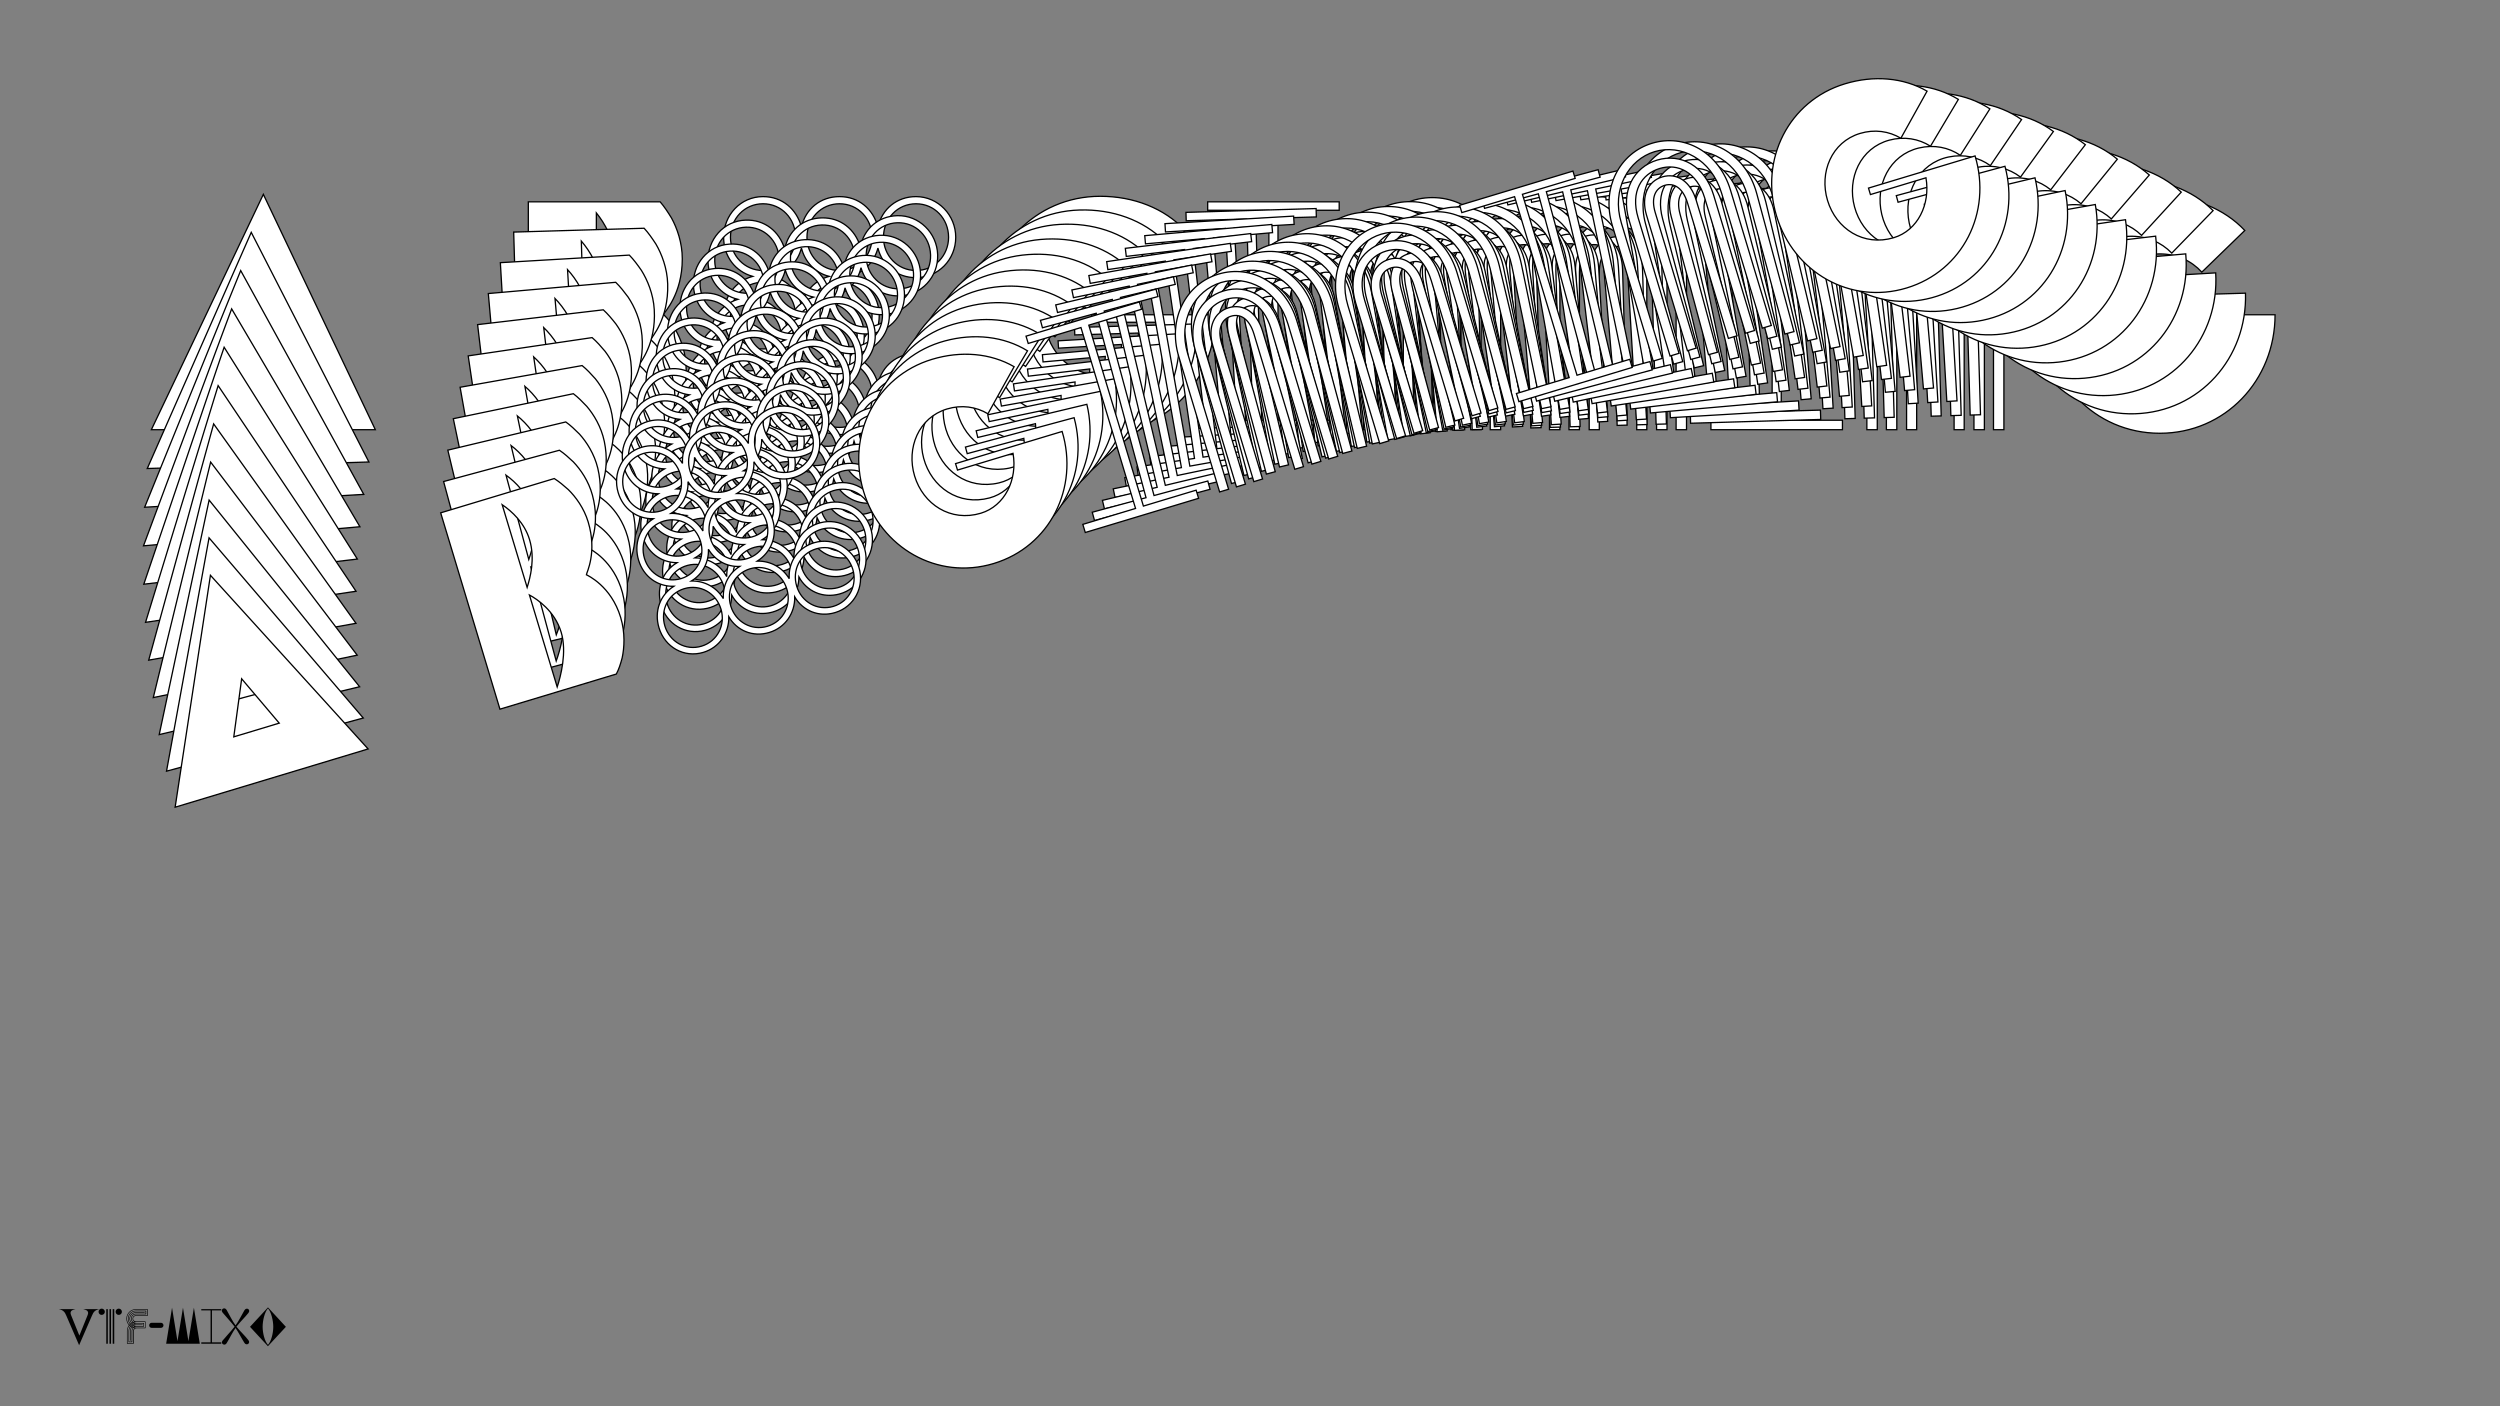 <?xml version="1.0"?>
<svg xmlns="http://www.w3.org/2000/svg" width="1920" height="1080" viewBox="-960 -540 1920 1080">
    <rect x="-960" y="-540" width="1920" height="1080" fill="#808080" stroke="none"/>
    <path d="M-757.75,-390.75L-843.75,-210L-671.75,-210ZM-757.75,-298.50L-738,-253L-778.50,-253ZM-554.25,-210L-450.50,-210C-447.25,-213.25 -444.50,-217.25 -441.75,-221.75C-437.50,-229.50 -433,-241.25 -433,-255.25C-433,-283.25 -449.75,-297.75 -450.50,-298.50C-449.75,-300.25 -436,-314 -436,-341.25C-436,-353.50 -440,-364.75 -444.25,-372.50C-447,-377 -449.75,-381.25 -453,-385L-554.25,-385ZM-485.25,-257.75C-485.25,-240 -496.75,-221.50 -502,-214L-502,-296C-496.75,-290.75 -485.25,-276.75 -485.25,-257.75ZM-488.25,-341.25C-488.25,-324 -497.25,-309.75 -502,-302.75L-502,-376.50C-495.75,-368.75 -488.25,-356.25 -488.25,-341.25ZM-404.25,-297.50C-404.25,-282.75 -395.25,-271.25 -382,-267.50C-395.25,-263.75 -404.25,-252 -404.25,-237.25C-404.25,-220 -391.25,-206.25 -374,-206.25C-359.75,-206.25 -348.25,-215.75 -344.50,-229C-341.25,-215.75 -330,-206.25 -315.25,-206.25C-301,-206.25 -289.50,-215.75 -285.75,-229C-282.50,-215.75 -271.25,-206.25 -256.50,-206.25C-239.50,-206.25 -226,-220 -226,-237.25C-226,-254.25 -239.50,-268.50 -256.50,-268.50C-271.25,-268.50 -282.50,-259 -285.75,-245.25C-288.50,-256.25 -296.75,-264.50 -307.50,-267.50C-294.25,-271.25 -284.75,-282.75 -284.75,-297.50C-284.75,-312.25 -294.25,-324 -307.50,-327.75C-296.75,-330.50 -288.50,-338.75 -285.75,-349.50C-282.50,-336.25 -271.25,-326.75 -256.50,-326.75C-239.50,-326.75 -226,-340.50 -226,-357.75C-226,-374.75 -239.50,-389 -256.50,-389C-271.25,-389 -282.50,-379.50 -285.75,-365.75C-289.50,-379.50 -300.50,-389 -315.25,-389C-330,-389 -341.25,-379.50 -344.50,-365.75C-348.25,-379.50 -359.25,-389 -374,-389C-391.25,-389 -404.25,-374.75 -404.25,-357.75C-404.25,-343 -395.25,-331.50 -382,-327.75C-395.25,-324 -404.25,-312.25 -404.25,-297.50ZM-340.25,-297.50C-340.25,-311.75 -329.50,-323.25 -315.25,-323.25C-301,-323.25 -290.25,-311.75 -290.25,-297.50C-290.25,-283.50 -301,-272 -315.25,-272C-329.50,-272 -340.25,-283.50 -340.25,-297.50ZM-399,-297.50C-399,-311.75 -388.25,-323.25 -374,-323.25C-359.75,-323.25 -349,-311.75 -349,-297.50C-349,-283.50 -359.75,-272 -374,-272C-388.25,-272 -399,-283.50 -399,-297.50ZM-399,-237.25C-399,-251.50 -388.25,-263 -374,-263C-359.75,-263 -349,-251.50 -349,-237.25C-349,-223.25 -359.75,-211.75 -374,-211.75C-388.25,-211.75 -399,-223.25 -399,-237.25ZM-340.25,-237.25C-340.25,-251.50 -329.50,-263 -315.25,-263C-301,-263 -290.25,-251.50 -290.25,-237.25C-290.25,-223.25 -301,-211.75 -315.25,-211.75C-329.50,-211.75 -340.25,-223.25 -340.25,-237.25ZM-281.50,-237.25C-281.50,-251.50 -270.75,-263 -256.50,-263C-242.25,-263 -231.50,-251.50 -231.50,-237.25C-231.50,-223.25 -242.25,-211.75 -256.50,-211.75C-270.75,-211.75 -281.50,-223.25 -281.50,-237.25ZM-281.50,-357.75C-281.50,-372 -270.75,-383.50 -256.50,-383.50C-242.25,-383.50 -231.50,-372 -231.50,-357.75C-231.50,-343.75 -242.25,-332.25 -256.50,-332.25C-270.75,-332.25 -281.50,-343.75 -281.50,-357.75ZM-399,-357.75C-399,-372 -388.25,-383.50 -374,-383.50C-359.75,-383.50 -349,-372 -349,-357.75C-349,-343.75 -359.75,-332.25 -374,-332.25C-388.25,-332.25 -399,-343.75 -399,-357.75ZM-340.25,-357.75C-340.25,-372 -329.50,-383.50 -315.25,-383.50C-301,-383.50 -290.25,-372 -290.25,-357.75C-290.25,-343.75 -301,-332.25 -315.25,-332.25C-329.50,-332.25 -340.25,-343.75 -340.25,-357.75ZM-344.50,-289.25C-341.75,-278.50 -334,-270.25 -323.25,-267.50C-334,-264.50 -341.75,-256.25 -344.50,-245.25C-347.25,-256.25 -355.50,-264.50 -366.25,-267.50C-355.50,-270.25 -347.25,-278.50 -344.50,-289.25ZM-344.50,-349.50C-341.75,-338.75 -334,-330.50 -323.25,-327.75C-334,-324.75 -341.75,-316.50 -344.50,-305.50C-347.25,-316.50 -355.50,-324.75 -366.25,-327.75C-355.50,-330.50 -347.25,-338.75 -344.50,-349.50ZM-121.50,-292.50L-72,-292.50C-74.75,-269.75 -91.75,-251.50 -113,-251.50C-140,-251.50 -158,-273 -158,-298.25C-158,-323.25 -140.25,-345 -115,-345C-102,-345 -90.75,-339.75 -82.75,-331L-49.75,-363C-65.75,-380 -89.25,-389.25 -115,-389.25C-165.25,-389.25 -203.50,-348.50 -203.50,-298.25C-203.50,-248 -165.25,-207.25 -115,-207.25C-64.75,-207.25 -26.50,-248 -26.50,-298.25L-121.50,-298.25ZM68.50,-217.25L21.50,-217.25L21.50,-378.50L68.50,-378.50L68.50,-385L-32.50,-385L-32.50,-378.50L14.50,-378.50L14.50,-217.25L-32.50,-217.25L-32.50,-210L68.50,-210ZM184.50,-210L192.50,-210L192.50,-330.75C192.50,-364.50 169,-388.25 140,-388.25C111.25,-388.25 87.25,-364.50 87.25,-330.75L87.25,-210L95.25,-210L95.25,-330.75C95.25,-361 117,-380.75 140,-380.75C163.25,-380.75 184.50,-361 184.50,-330.50ZM169.50,-210L177.50,-210L177.50,-330.75C177.50,-356.75 161.25,-373.25 140,-373.25C119,-373.25 102.25,-356.75 102.25,-330.75L102.25,-210L110.25,-210L110.25,-330.75C110.25,-354.50 124.25,-365.75 140,-365.75C156,-365.75 169.50,-354 169.50,-330.50ZM154.25,-210L162,-210L162,-330.75C162,-347.50 153.25,-358.25 140,-358.25C127.25,-358.25 117.75,-347.75 117.75,-330.75L117.75,-210L125.50,-210L125.50,-330.75C125.50,-344.25 131.75,-350.75 140,-350.75C148,-350.75 154.25,-344.50 154.25,-330.50ZM327.25,-210L335.25,-210L335.25,-330.75C335.25,-364.50 311.75,-388.25 282.75,-388.25C254,-388.25 230,-364.50 230,-330.75L230,-210L238,-210L238,-330.75C238,-361 259.75,-380.75 282.75,-380.75C306,-380.75 327.25,-361 327.25,-330.50ZM312.25,-210L320.25,-210L320.25,-330.75C320.25,-356.75 304,-373.25 282.75,-373.25C261.75,-373.25 245,-356.75 245,-330.75L245,-210L253,-210L253,-330.75C253,-354.50 267,-365.75 282.75,-365.75C298.75,-365.75 312.25,-354 312.25,-330.50ZM297,-210L304.75,-210L304.75,-330.75C304.75,-347.50 296,-358.25 282.75,-358.25C270,-358.25 260.50,-347.75 260.50,-330.75L260.50,-210L268.25,-210L268.25,-330.75C268.25,-344.25 274.50,-350.75 282.75,-350.75C290.75,-350.75 297,-344.50 297,-330.50ZM455,-217.25L408,-217.25L408,-378.50L455,-378.50L455,-385L354,-385L354,-378.50L401,-378.50L401,-217.25L354,-217.25L354,-210L455,-210ZM571,-210L579,-210L579,-330.75C579,-364.50 555.50,-388.25 526.50,-388.25C497.75,-388.25 473.75,-364.50 473.75,-330.75L473.75,-210L481.75,-210L481.75,-330.75C481.75,-361 503.50,-380.75 526.50,-380.75C549.75,-380.75 571,-361 571,-330.50ZM556,-210L564,-210L564,-330.75C564,-356.75 547.75,-373.25 526.50,-373.25C505.50,-373.25 488.75,-356.75 488.75,-330.75L488.75,-210L496.75,-210L496.75,-330.75C496.75,-354.50 510.75,-365.75 526.50,-365.75C542.50,-365.75 556,-354 556,-330.50ZM540.75,-210L548.50,-210L548.50,-330.75C548.50,-347.50 539.75,-358.25 526.50,-358.25C513.75,-358.25 504.25,-347.75 504.25,-330.75L504.25,-210L512,-210L512,-330.75C512,-344.25 518.25,-350.75 526.50,-350.75C534.50,-350.75 540.75,-344.50 540.75,-330.50ZM692.25,-292.50L741.75,-292.50C739,-269.75 722,-251.50 700.75,-251.50C673.75,-251.50 655.75,-273 655.75,-298.25C655.75,-323.25 673.50,-345 698.75,-345C711.75,-345 723,-339.75 731,-331L764,-363C748,-380 724.50,-389.25 698.75,-389.25C648.50,-389.25 610.25,-348.50 610.25,-298.25C610.25,-248 648.50,-207.25 698.75,-207.25C749,-207.25 787.25,-248 787.25,-298.25L692.25,-298.25Z" fill="#ffffff" stroke="#000000"/>
    <path d="M-767.04,-361.55L-846.90,-180.19L-676.69,-185.18ZM-764.36,-270.26L-743.50,-225.81L-783.57,-224.63ZM-560.42,-188.59L-457.75,-191.60C-454.62,-194.91 -452.02,-198.95 -449.43,-203.48C-445.45,-211.27 -441.34,-223.03 -441.74,-236.88C-442.55,-264.59 -459.55,-278.45 -460.31,-279.17C-459.62,-280.93 -446.42,-294.93 -447.21,-321.90C-447.56,-334.02 -451.85,-345.04 -456.28,-352.58C-459.13,-356.96 -461.97,-361.08 -465.30,-364.70L-565.49,-361.76ZM-493.52,-237.84C-493.00,-220.28 -503.85,-201.64 -508.83,-194.06L-511.21,-275.21C-505.86,-270.16 -494.07,-256.64 -493.52,-237.84ZM-498.91,-320.38C-498.41,-303.31 -506.90,-288.95 -511.40,-281.89L-513.54,-354.87C-507.13,-347.38 -499.35,-335.23 -498.91,-320.38ZM-414.52,-279.53C-414.09,-264.93 -404.85,-253.81 -391.63,-250.49C-404.63,-246.39 -413.20,-234.50 -412.77,-219.90C-412.27,-202.83 -399.01,-189.61 -381.94,-190.11C-367.83,-190.52 -356.73,-200.25 -353.40,-213.47C-349.80,-200.46 -338.39,-191.38 -323.80,-191.81C-309.70,-192.22 -298.59,-201.96 -295.27,-215.18C-291.67,-202.16 -280.26,-193.09 -265.66,-193.51C-248.84,-194.01 -235.88,-208.01 -236.38,-225.08C-236.87,-241.90 -250.64,-255.61 -267.47,-255.12C-282.06,-254.69 -292.92,-244.96 -295.74,-231.26C-298.78,-242.07 -307.18,-249.99 -317.91,-252.65C-304.90,-256.74 -295.84,-268.40 -296.26,-282.99C-296.69,-297.59 -306.43,-308.94 -319.65,-312.27C-309.10,-315.30 -301.17,-323.71 -298.76,-334.42C-295.16,-321.41 -283.75,-312.33 -269.16,-312.76C-252.33,-313.25 -239.37,-327.25 -239.87,-344.32C-240.37,-361.14 -254.14,-374.85 -270.96,-374.36C-285.56,-373.93 -296.42,-364.20 -299.23,-350.50C-303.34,-364.00 -314.50,-373.08 -329.10,-372.66C-343.70,-372.23 -354.55,-362.50 -357.37,-348.80C-361.48,-362.30 -372.64,-371.38 -387.24,-370.95C-404.31,-370.45 -416.76,-355.97 -416.27,-339.15C-415.84,-324.55 -406.60,-313.43 -393.38,-310.11C-406.38,-306.01 -414.95,-294.12 -414.52,-279.53ZM-351.18,-281.38C-351.60,-295.49 -341.29,-307.18 -327.19,-307.59C-313.09,-308.00 -302.12,-296.94 -301.71,-282.83C-301.30,-268.98 -311.60,-257.29 -325.71,-256.87C-339.81,-256.46 -350.78,-267.53 -351.18,-281.38ZM-409.32,-279.68C-409.74,-293.78 -399.43,-305.47 -385.33,-305.89C-371.23,-306.30 -360.26,-295.23 -359.84,-281.13C-359.44,-267.28 -369.74,-255.58 -383.84,-255.17C-397.94,-254.76 -408.92,-265.83 -409.32,-279.68ZM-407.57,-220.06C-407.99,-234.16 -397.68,-245.85 -383.58,-246.26C-369.48,-246.68 -358.51,-235.61 -358.10,-221.51C-357.69,-207.65 -367.99,-195.96 -382.10,-195.55C-396.20,-195.13 -407.17,-206.20 -407.57,-220.06ZM-349.44,-221.76C-349.85,-235.86 -339.55,-247.56 -325.44,-247.97C-311.34,-248.38 -300.37,-237.31 -299.96,-223.21C-299.55,-209.36 -309.86,-197.67 -323.96,-197.25C-338.06,-196.84 -349.03,-207.91 -349.44,-221.76ZM-291.30,-223.47C-291.71,-237.57 -281.41,-249.26 -267.31,-249.67C-253.21,-250.09 -242.23,-239.02 -241.82,-224.92C-241.41,-211.06 -251.72,-199.37 -265.82,-198.96C-279.92,-198.54 -290.89,-209.61 -291.30,-223.47ZM-294.80,-342.71C-295.21,-356.81 -284.90,-368.50 -270.80,-368.92C-256.70,-369.33 -245.73,-358.26 -245.32,-344.16C-244.91,-330.31 -255.21,-318.61 -269.32,-318.20C-283.42,-317.79 -294.39,-328.86 -294.80,-342.71ZM-411.07,-339.30C-411.48,-353.40 -401.18,-365.09 -387.08,-365.51C-372.98,-365.92 -362.01,-354.85 -361.59,-340.75C-361.19,-326.90 -371.49,-315.21 -385.59,-314.79C-399.69,-314.38 -410.66,-325.45 -411.07,-339.30ZM-352.93,-341.01C-353.35,-355.11 -343.04,-366.80 -328.94,-367.21C-314.84,-367.63 -303.87,-356.56 -303.45,-342.46C-303.05,-328.60 -313.35,-316.91 -327.45,-316.50C-341.56,-316.08 -352.53,-327.15 -352.93,-341.01ZM-355.15,-273.10C-352.12,-262.54 -344.21,-254.60 -333.49,-252.19C-344.04,-248.91 -351.47,-240.52 -353.87,-229.56C-356.92,-240.36 -365.32,-248.29 -376.04,-250.94C-365.49,-253.98 -357.56,-262.38 -355.15,-273.10ZM-356.90,-332.72C-353.87,-322.16 -345.96,-314.22 -335.24,-311.81C-345.79,-308.53 -353.22,-300.14 -355.62,-289.18C-358.66,-299.98 -367.07,-307.91 -377.79,-310.56C-367.23,-313.60 -359.31,-322.00 -356.90,-332.72ZM-134.57,-282.78L-85.59,-284.22C-87.65,-261.63 -103.94,-243.07 -124.97,-242.46C-151.69,-241.67 -170.12,-262.43 -170.86,-287.41C-171.58,-312.15 -154.65,-334.19 -129.66,-334.92C-116.80,-335.30 -105.51,-330.43 -97.34,-322.01L-65.61,-354.63C-81.94,-370.99 -105.46,-379.46 -130.95,-378.71C-180.67,-377.25 -217.34,-335.82 -215.88,-286.09C-214.42,-236.37 -175.39,-197.15 -125.66,-198.61C-75.94,-200.07 -39.27,-241.50 -40.73,-291.23L-134.74,-288.47ZM55.63,-213.83L9.12,-212.47L4.44,-372.04L50.95,-373.40L50.77,-379.83L-49.18,-376.90L-48.99,-370.47L-2.48,-371.83L2.20,-212.26L-44.31,-210.90L-44.10,-203.72L55.84,-206.66ZM170.63,-210.02L178.55,-210.25L175.05,-329.74C174.07,-363.14 150.12,-385.96 121.43,-385.12C92.98,-384.29 69.91,-360.09 70.89,-326.69L74.40,-207.20L82.31,-207.43L78.81,-326.92C77.93,-356.86 98.88,-377.03 121.64,-377.70C144.65,-378.37 166.25,-359.45 167.14,-329.26ZM155.79,-209.59L163.71,-209.82L160.20,-329.31C159.45,-355.04 142.89,-370.89 121.86,-370.28C101.08,-369.67 84.98,-352.85 85.74,-327.13L89.24,-207.63L97.16,-207.87L93.65,-327.36C92.96,-350.86 106.49,-362.40 122.08,-362.86C137.91,-363.32 151.61,-352.08 152.29,-328.83ZM140.70,-209.14L148.37,-209.37L144.86,-328.86C144.38,-345.43 135.41,-355.82 122.30,-355.43C109.68,-355.06 100.58,-344.40 101.08,-327.58L104.58,-208.08L112.25,-208.31L108.74,-327.80C108.35,-341.16 114.35,-347.77 122.51,-348.01C130.43,-348.24 136.80,-342.24 137.20,-328.39ZM311.89,-214.16L319.81,-214.39L316.31,-333.89C315.33,-367.28 291.38,-390.10 262.69,-389.26C234.24,-388.43 211.18,-364.23 212.16,-330.83L215.66,-211.34L223.58,-211.57L220.07,-331.06C219.19,-361.00 240.14,-381.17 262.90,-381.84C285.91,-382.52 307.51,-363.59 308.40,-333.41ZM297.05,-213.73L304.97,-213.96L301.46,-333.45C300.71,-359.18 284.15,-375.04 263.12,-374.42C242.34,-373.81 226.24,-357.00 227.00,-331.27L230.50,-211.78L238.42,-212.01L234.92,-331.50C234.23,-355.00 247.75,-366.54 263.34,-367.00C279.17,-367.46 292.87,-356.23 293.56,-332.97ZM281.96,-213.29L289.63,-213.51L286.13,-333.00C285.64,-349.58 276.67,-359.96 263.56,-359.58C250.94,-359.21 241.84,-348.54 242.34,-331.72L245.84,-212.23L253.51,-212.45L250.01,-331.94C249.61,-345.30 255.61,-351.91 263.78,-352.15C271.69,-352.39 278.06,-346.38 278.46,-332.53ZM438.10,-225.04L391.59,-223.68L386.91,-383.25L433.42,-384.61L433.24,-391.04L333.29,-388.11L333.48,-381.68L379.99,-383.05L384.67,-223.48L338.16,-222.11L338.37,-214.94L438.31,-217.87ZM553.10,-221.23L561.02,-221.47L557.52,-340.96C556.54,-374.36 532.59,-397.18 503.90,-396.34C475.45,-395.50 452.38,-371.30 453.36,-337.90L456.87,-218.41L464.78,-218.65L461.28,-338.14C460.40,-368.07 481.35,-388.25 504.11,-388.91C527.12,-389.59 548.72,-370.66 549.61,-340.48ZM538.26,-220.80L546.18,-221.03L542.67,-340.52C541.92,-366.25 525.36,-382.11 504.33,-381.49C483.55,-380.88 467.45,-364.07 468.21,-338.34L471.71,-218.85L479.63,-219.08L476.12,-338.57C475.44,-362.07 488.96,-373.61 504.55,-374.07C520.38,-374.53 534.08,-363.30 534.76,-340.04ZM523.17,-220.36L530.84,-220.58L527.33,-340.07C526.85,-356.65 517.88,-367.03 504.77,-366.65C492.15,-366.28 483.05,-355.61 483.55,-338.79L487.05,-219.30L494.72,-219.52L491.22,-339.01C490.82,-352.37 496.82,-358.99 504.98,-359.23C512.90,-359.46 519.27,-353.46 519.67,-339.60ZM670.70,-306.39L719.68,-307.83C717.62,-285.24 701.33,-266.68 680.30,-266.07C653.58,-265.28 635.14,-286.04 634.41,-311.02C633.68,-335.76 650.62,-357.80 675.61,-358.53C688.47,-358.91 699.75,-354.04 707.93,-345.62L739.65,-378.24C723.33,-394.60 699.80,-403.07 674.32,-402.32C624.60,-400.86 587.93,-359.43 589.38,-309.70C590.84,-259.98 629.88,-220.76 679.60,-222.22C729.33,-223.68 766.00,-265.11 764.54,-314.84L670.53,-312.08Z" fill="#ffffff" stroke="#000000"/>
    <path d="M-775.15,-332.21L-848.91,-150.44L-680.64,-160.32ZM-769.85,-241.96L-747.92,-198.58L-787.54,-196.26ZM-565.68,-167.06L-464.18,-173.02C-461.19,-176.39 -458.73,-180.46 -456.30,-185.02C-452.59,-192.84 -448.86,-204.60 -449.66,-218.29C-451.27,-245.69 -468.49,-258.91 -469.27,-259.60C-468.63,-261.36 -455.97,-275.60 -457.53,-302.26C-458.24,-314.24 -462.80,-325.02 -467.40,-332.36C-470.35,-336.60 -473.28,-340.60 -476.68,-344.08L-575.73,-338.27ZM-500.92,-217.74C-499.90,-200.38 -510.09,-181.62 -514.80,-173.98L-519.51,-254.20C-514.07,-249.36 -502.01,-236.33 -500.92,-217.74ZM-508.65,-299.26C-507.66,-282.38 -515.65,-267.92 -519.89,-260.80L-524.13,-332.95C-517.57,-325.73 -509.51,-313.93 -508.65,-299.26ZM-423.96,-261.28C-423.11,-246.85 -413.65,-236.12 -400.47,-233.21C-413.22,-228.78 -421.35,-216.77 -420.50,-202.34C-419.51,-185.46 -406.00,-172.75 -389.13,-173.74C-375.19,-174.56 -364.48,-184.52 -361.57,-197.70C-357.63,-184.92 -346.08,-176.27 -331.65,-177.12C-317.71,-177.94 -307.01,-187.89 -304.10,-201.07C-300.16,-188.29 -288.61,-179.64 -274.18,-180.49C-257.54,-181.47 -245.13,-195.69 -246.12,-212.57C-247.09,-229.20 -261.12,-242.37 -277.75,-241.39C-292.18,-240.54 -302.64,-230.60 -305.03,-216.97C-308.35,-227.57 -316.90,-235.17 -327.59,-237.48C-314.84,-241.91 -306.21,-253.71 -307.05,-268.14C-307.90,-282.57 -317.87,-293.52 -331.05,-296.43C-320.69,-299.74 -313.09,-308.28 -311.02,-318.96C-307.08,-306.18 -295.52,-297.53 -281.09,-298.38C-264.46,-299.35 -252.05,-313.58 -253.04,-330.46C-254.01,-347.09 -268.04,-360.25 -284.67,-359.28C-299.10,-358.43 -309.56,-348.49 -311.95,-334.85C-316.41,-348.09 -327.71,-356.75 -342.14,-355.91C-356.58,-355.06 -367.04,-345.12 -369.43,-331.48C-373.88,-344.72 -385.19,-353.38 -399.62,-352.53C-416.50,-351.54 -428.40,-336.85 -427.42,-320.22C-426.57,-305.79 -417.11,-295.06 -403.93,-292.15C-416.68,-287.72 -424.81,-275.71 -423.96,-261.28ZM-361.35,-264.95C-362.17,-278.90 -352.31,-290.76 -338.37,-291.58C-324.43,-292.40 -313.25,-281.77 -312.43,-267.82C-311.63,-254.13 -321.49,-242.26 -335.43,-241.44C-349.37,-240.62 -360.55,-251.26 -361.35,-264.95ZM-418.83,-261.58C-419.64,-275.52 -409.79,-287.39 -395.85,-288.21C-381.90,-289.03 -370.73,-278.39 -369.91,-264.45C-369.11,-250.76 -378.96,-238.89 -392.90,-238.07C-406.84,-237.25 -418.02,-247.88 -418.83,-261.58ZM-415.37,-202.64C-416.18,-216.58 -406.33,-228.45 -392.39,-229.26C-378.45,-230.08 -367.27,-219.45 -366.45,-205.51C-365.65,-191.81 -375.50,-179.94 -389.44,-179.13C-403.38,-178.31 -414.56,-188.94 -415.37,-202.64ZM-357.89,-206.01C-358.71,-219.95 -348.85,-231.82 -334.91,-232.64C-320.97,-233.46 -309.79,-222.82 -308.97,-208.88C-308.17,-195.18 -318.03,-183.32 -331.97,-182.50C-345.91,-181.68 -357.09,-192.31 -357.89,-206.01ZM-300.41,-209.38C-301.23,-223.32 -291.38,-235.19 -277.43,-236.01C-263.49,-236.83 -252.32,-226.20 -251.50,-212.25C-250.69,-198.56 -260.55,-186.69 -274.49,-185.87C-288.43,-185.05 -299.61,-195.69 -300.41,-209.38ZM-307.33,-327.27C-308.15,-341.21 -298.29,-353.08 -284.35,-353.90C-270.41,-354.72 -259.23,-344.08 -258.42,-330.14C-257.61,-316.45 -267.47,-304.58 -281.41,-303.76C-295.35,-302.94 -306.53,-313.57 -307.33,-327.27ZM-422.28,-320.52C-423.10,-334.47 -413.25,-346.33 -399.31,-347.15C-385.36,-347.97 -374.19,-337.34 -373.37,-323.40C-372.56,-309.70 -382.42,-297.83 -396.36,-297.01C-410.30,-296.19 -421.48,-306.83 -422.28,-320.52ZM-364.81,-323.90C-365.63,-337.84 -355.77,-349.71 -341.83,-350.52C-327.89,-351.34 -316.71,-340.71 -315.89,-326.77C-315.09,-313.07 -324.95,-301.20 -338.89,-300.39C-352.83,-299.57 -364.00,-310.20 -364.81,-323.90ZM-365.03,-256.64C-361.73,-246.28 -353.67,-238.65 -343.00,-236.58C-353.34,-233.03 -360.45,-224.51 -362.51,-213.59C-365.83,-224.20 -374.37,-231.79 -385.06,-234.11C-374.70,-237.42 -367.11,-245.96 -365.03,-256.64ZM-368.49,-315.58C-365.19,-305.22 -357.13,-297.60 -346.45,-295.52C-356.80,-291.97 -363.91,-283.46 -365.97,-272.54C-369.29,-283.14 -377.83,-290.74 -388.52,-293.06C-378.16,-296.36 -370.57,-304.91 -368.49,-315.58ZM-147.06,-272.62L-98.63,-275.46C-100.01,-253.05 -115.60,-234.22 -136.39,-233.00C-162.80,-231.45 -181.64,-251.45 -183.09,-276.15C-184.53,-300.61 -168.41,-322.91 -143.71,-324.36C-130.99,-325.10 -119.69,-320.61 -111.36,-312.51L-80.91,-345.71C-97.54,-361.43 -121.06,-369.13 -146.25,-367.65C-195.41,-364.76 -230.49,-322.70 -227.61,-273.54C-224.72,-224.38 -184.96,-186.71 -135.80,-189.59C-86.64,-192.48 -51.56,-234.54 -54.45,-283.70L-147.39,-278.25ZM43.15,-209.91L-2.84,-207.21L-12.09,-364.97L33.89,-367.67L33.51,-374.03L-65.30,-368.23L-64.92,-361.87L-18.94,-364.57L-9.68,-206.81L-55.66,-204.11L-55.25,-197.02L43.56,-202.82ZM157.05,-209.48L164.87,-209.94L157.94,-328.07C156.00,-361.09 131.65,-382.98 103.28,-381.31C75.15,-379.66 53.03,-355.05 54.97,-322.03L61.91,-203.90L69.73,-204.36L62.80,-322.49C61.06,-352.08 81.21,-372.65 103.71,-373.97C126.45,-375.31 148.38,-357.21 150.13,-327.37ZM142.37,-208.62L150.20,-209.08L143.27,-327.21C141.77,-352.65 124.93,-367.86 104.14,-366.64C83.59,-365.43 68.15,-348.33 69.65,-322.89L76.58,-204.76L84.41,-205.22L77.47,-323.35C76.11,-346.58 89.16,-358.39 104.57,-359.30C120.22,-360.22 134.10,-349.50 135.45,-326.51ZM127.45,-207.74L135.03,-208.19L128.10,-326.32C127.14,-342.71 117.96,-352.72 105.00,-351.96C92.53,-351.23 83.83,-340.41 84.81,-323.78L91.74,-205.65L99.33,-206.09L92.39,-324.23C91.62,-337.43 97.36,-344.15 105.43,-344.62C113.26,-345.08 119.73,-339.33 120.53,-325.63ZM296.70,-217.68L304.53,-218.14L297.59,-336.27C295.66,-369.29 271.30,-391.17 242.93,-389.51C214.80,-387.86 192.69,-363.24 194.63,-330.23L201.56,-212.09L209.39,-212.55L202.45,-330.68C200.72,-360.28 220.86,-380.85 243.36,-382.17C266.11,-383.50 288.03,-365.40 289.78,-335.56ZM282.03,-216.82L289.85,-217.28L282.92,-335.41C281.43,-360.84 264.58,-376.05 243.79,-374.83C223.25,-373.63 207.81,-356.52 209.30,-331.09L216.23,-212.95L224.06,-213.41L217.13,-331.55C215.76,-354.78 228.81,-366.59 244.22,-367.50C259.88,-368.41 273.76,-357.69 275.11,-334.70ZM267.11,-215.94L274.69,-216.39L267.76,-334.52C266.79,-350.90 257.62,-360.92 244.65,-360.16C232.18,-359.43 223.49,-348.61 224.47,-331.98L231.40,-213.84L238.98,-214.29L232.05,-332.42C231.27,-345.63 237.01,-352.35 245.08,-352.82C252.91,-353.28 259.38,-347.52 260.19,-333.83ZM421.26,-232.11L375.28,-229.41L366.03,-387.16L412.01,-389.86L411.63,-396.22L312.82,-390.42L313.20,-384.06L359.18,-386.76L368.44,-229.00L322.45,-226.31L322.87,-219.21L421.68,-225.01ZM535.17,-231.67L542.99,-232.13L536.06,-350.26C534.12,-383.28 509.77,-405.17 481.40,-403.50C453.27,-401.85 431.15,-377.24 433.09,-344.22L440.02,-226.09L447.85,-226.55L440.92,-344.68C439.18,-374.27 459.33,-394.84 481.83,-396.17C504.57,-397.50 526.50,-379.40 528.25,-349.56ZM520.49,-230.81L528.32,-231.27L521.38,-349.40C519.89,-374.84 503.05,-390.05 482.26,-388.83C461.71,-387.62 446.27,-370.52 447.77,-345.08L454.70,-226.95L462.53,-227.41L455.59,-345.54C454.23,-368.78 467.28,-380.59 482.69,-381.49C498.34,-382.41 512.22,-371.69 513.57,-348.70ZM505.57,-229.94L513.15,-230.38L506.22,-348.51C505.26,-364.90 496.08,-374.91 483.12,-374.15C470.65,-373.42 461.95,-362.60 462.93,-345.97L469.86,-227.84L477.45,-228.29L470.51,-346.42C469.74,-359.62 475.48,-366.34 483.55,-366.82C491.38,-367.28 497.85,-361.52 498.65,-347.82ZM649.05,-319.35L697.48,-322.19C696.09,-299.77 680.51,-280.94 659.72,-279.72C633.30,-278.17 614.46,-298.17 613.01,-322.88C611.58,-347.33 627.69,-369.63 652.39,-371.08C665.11,-371.83 676.42,-367.34 684.75,-359.24L715.20,-392.44C698.57,-408.15 675.05,-415.85 649.85,-414.37C600.69,-411.49 565.61,-369.42 568.50,-320.26C571.38,-271.10 611.14,-233.43 660.30,-236.32C709.46,-239.20 744.54,-281.27 741.66,-330.43L648.72,-324.97Z" fill="#ffffff" stroke="#000000"/>
    <path d="M-782.09,-302.78L-849.79,-120.81L-683.59,-135.46ZM-774.23,-213.65L-751.27,-171.36L-790.41,-167.91ZM-570.06,-145.47L-469.81,-154.31C-466.95,-157.72 -464.63,-161.82 -462.36,-166.41C-458.91,-174.26 -455.56,-185.99 -456.76,-199.52C-459.14,-226.58 -476.56,-239.16 -477.35,-239.82C-476.77,-241.58 -464.66,-256.03 -466.98,-282.36C-468.03,-294.20 -472.85,-304.73 -477.62,-311.86C-480.66,-315.97 -483.68,-319.84 -487.13,-323.19L-584.97,-314.56ZM-507.46,-197.49C-505.94,-180.33 -515.48,-161.48 -519.91,-153.78L-526.90,-233.02C-521.38,-228.39 -509.08,-215.84 -507.46,-197.49ZM-517.47,-277.91C-516.00,-261.24 -523.48,-246.71 -527.47,-239.54L-533.76,-310.80C-527.06,-303.84 -518.75,-292.41 -517.47,-277.91ZM-432.58,-242.79C-431.32,-228.54 -421.64,-218.20 -408.52,-215.70C-421.00,-210.95 -428.70,-198.83 -427.44,-184.58C-425.97,-167.91 -412.24,-155.73 -395.57,-157.20C-381.80,-158.41 -371.50,-168.57 -369.01,-181.70C-364.74,-169.17 -353.06,-160.95 -338.81,-162.20C-325.04,-163.42 -314.73,-173.58 -312.24,-186.70C-307.97,-174.17 -296.29,-165.95 -282.04,-167.21C-265.61,-168.66 -253.74,-183.09 -255.21,-199.76C-256.66,-216.19 -270.92,-228.81 -287.34,-227.36C-301.59,-226.10 -311.66,-215.96 -313.62,-202.40C-317.22,-212.80 -325.89,-220.07 -336.54,-222.05C-324.05,-226.80 -315.85,-238.72 -317.11,-252.97C-318.37,-267.23 -328.55,-277.77 -341.67,-280.26C-331.52,-283.84 -324.25,-292.51 -322.51,-303.13C-318.24,-290.61 -306.56,-282.39 -292.30,-283.64C-275.88,-285.09 -264.00,-299.53 -265.47,-316.20C-266.92,-332.62 -281.18,-345.24 -297.61,-343.79C-311.86,-342.54 -321.92,-332.40 -323.89,-318.84C-328.68,-331.80 -340.12,-340.04 -354.37,-338.79C-368.63,-337.53 -378.69,-327.39 -380.66,-313.83C-385.45,-326.80 -396.89,-335.04 -411.14,-333.78C-427.81,-332.31 -439.16,-317.44 -437.71,-301.01C-436.45,-286.76 -426.78,-276.41 -413.65,-273.92C-426.14,-269.17 -433.83,-257.05 -432.58,-242.79ZM-370.74,-248.25C-371.95,-262.01 -362.54,-274.04 -348.77,-275.26C-335.00,-276.47 -323.64,-266.27 -322.42,-252.51C-321.23,-238.98 -330.64,-226.95 -344.41,-225.74C-358.18,-224.52 -369.54,-234.72 -370.74,-248.25ZM-427.50,-243.24C-428.72,-257.01 -419.31,-269.04 -405.54,-270.25C-391.77,-271.47 -380.40,-261.27 -379.19,-247.50C-378.00,-233.97 -387.41,-221.95 -401.17,-220.73C-414.94,-219.52 -426.31,-229.71 -427.50,-243.24ZM-422.37,-185.02C-423.58,-198.79 -414.18,-210.82 -400.41,-212.04C-386.64,-213.25 -375.27,-203.05 -374.06,-189.28C-372.87,-175.76 -382.27,-163.73 -396.04,-162.51C-409.81,-161.30 -421.18,-171.50 -422.37,-185.02ZM-365.60,-190.03C-366.82,-203.80 -357.41,-215.83 -343.64,-217.04C-329.87,-218.25 -318.50,-208.06 -317.29,-194.29C-316.10,-180.76 -325.51,-168.73 -339.28,-167.52C-353.04,-166.31 -364.41,-176.50 -365.60,-190.03ZM-308.84,-195.03C-310.05,-208.80 -300.64,-220.83 -286.87,-222.04C-273.10,-223.26 -261.74,-213.06 -260.52,-199.29C-259.33,-185.77 -268.74,-173.74 -282.51,-172.52C-296.28,-171.31 -307.64,-181.51 -308.84,-195.03ZM-319.10,-311.47C-320.32,-325.24 -310.91,-337.26 -297.14,-338.48C-283.37,-339.69 -272.00,-329.50 -270.79,-315.73C-269.60,-302.20 -279.00,-290.17 -292.77,-288.96C-306.54,-287.74 -317.91,-297.94 -319.10,-311.47ZM-432.64,-301.46C-433.85,-315.23 -424.44,-327.25 -410.67,-328.47C-396.90,-329.68 -385.54,-319.49 -384.32,-305.72C-383.13,-292.19 -392.54,-280.16 -406.31,-278.95C-420.08,-277.73 -431.44,-287.93 -432.64,-301.46ZM-375.87,-306.46C-377.08,-320.23 -367.67,-332.26 -353.91,-333.47C-340.14,-334.69 -328.77,-324.49 -327.56,-310.72C-326.36,-297.19 -335.77,-285.17 -349.54,-283.95C-363.31,-282.74 -374.68,-292.93 -375.87,-306.46ZM-374.14,-239.91C-370.57,-229.76 -362.38,-222.45 -351.75,-220.71C-361.89,-216.89 -368.67,-208.26 -370.39,-197.40C-373.99,-207.79 -382.66,-215.06 -393.30,-217.04C-383.15,-220.62 -375.88,-229.29 -374.14,-239.91ZM-379.27,-298.13C-375.70,-287.98 -367.51,-280.66 -356.89,-278.92C-367.02,-275.11 -373.80,-266.48 -375.52,-255.61C-379.12,-266.01 -387.79,-273.28 -398.44,-275.26C-388.28,-278.83 -381.01,-287.51 -379.27,-298.13ZM-158.94,-262.05L-111.11,-266.27C-111.83,-244.05 -126.70,-224.97 -147.24,-223.16C-173.33,-220.86 -192.55,-240.10 -194.70,-264.50C-196.83,-288.65 -181.53,-311.18 -157.13,-313.33C-144.57,-314.44 -133.26,-310.32 -124.78,-302.55L-95.62,-336.28C-112.53,-351.35 -136.02,-358.28 -160.90,-356.09C-209.46,-351.81 -242.95,-309.17 -238.66,-260.62C-234.38,-212.07 -193.95,-175.95 -145.40,-180.23C-96.85,-184.51 -63.36,-227.14 -67.64,-275.70L-159.43,-267.60ZM31.06,-205.52L-14.36,-201.52L-28.09,-357.33L17.32,-361.33L16.77,-367.61L-80.83,-359.01L-80.27,-352.73L-34.86,-356.73L-21.12,-200.92L-66.54,-196.92L-65.92,-189.91L31.67,-198.52ZM143.76,-208.40L151.49,-209.08L141.20,-325.76C138.33,-358.37 113.60,-379.31 85.58,-376.84C57.80,-374.39 36.63,-349.40 39.50,-316.79L49.79,-200.12L57.52,-200.80L47.23,-317.47C44.66,-346.70 63.99,-367.64 86.21,-369.60C108.68,-371.58 130.90,-354.30 133.49,-324.83ZM129.26,-207.12L136.99,-207.80L126.71,-324.48C124.49,-349.60 107.39,-364.16 86.85,-362.35C66.56,-360.56 51.78,-343.19 54.00,-318.07L64.28,-201.39L72.01,-202.08L61.73,-318.75C59.70,-341.70 72.27,-353.76 87.49,-355.10C102.95,-356.47 117.00,-346.26 119.00,-323.56ZM114.53,-205.82L122.02,-206.48L111.73,-323.16C110.30,-339.34 100.93,-348.99 88.13,-347.86C75.81,-346.77 67.53,-335.82 68.97,-319.39L79.26,-202.71L86.75,-203.37L76.46,-320.05C75.31,-333.09 80.80,-339.91 88.77,-340.61C96.50,-341.29 103.07,-335.78 104.26,-322.26ZM281.69,-220.56L289.42,-221.24L279.13,-337.92C276.26,-370.53 251.53,-391.47 223.51,-389.00C195.73,-386.56 174.56,-361.56 177.44,-328.95L187.72,-212.28L195.45,-212.96L185.17,-329.63C182.59,-358.86 201.92,-379.80 224.15,-381.76C246.61,-383.74 268.83,-366.46 271.43,-336.99ZM267.20,-219.28L274.93,-219.96L264.64,-336.64C262.43,-361.76 245.32,-376.32 224.79,-374.51C204.49,-372.72 189.72,-355.35 191.93,-330.23L202.22,-213.55L209.95,-214.24L199.66,-330.91C197.64,-353.86 210.21,-365.92 225.43,-367.26C240.89,-368.63 254.93,-358.42 256.93,-335.72ZM252.46,-217.98L259.95,-218.64L249.66,-335.32C248.24,-351.50 238.87,-361.15 226.06,-360.02C213.74,-358.93 205.46,-347.98 206.91,-331.55L217.19,-214.87L224.68,-215.53L214.40,-332.21C213.25,-345.25 218.73,-352.07 226.70,-352.77C234.43,-353.45 241.00,-347.94 242.20,-334.42ZM404.51,-238.45L359.10,-234.44L345.36,-390.25L390.78,-394.26L390.22,-400.54L292.63,-391.93L293.18,-385.65L338.60,-389.66L352.33,-233.85L306.92,-229.84L307.54,-222.84L405.13,-231.44ZM517.22,-241.32L524.95,-242.01L514.66,-358.68C511.78,-391.29 487.05,-412.24 459.03,-409.77C431.25,-407.32 410.09,-382.33 412.96,-349.72L423.25,-233.04L430.98,-233.72L420.69,-350.40C418.11,-379.63 437.45,-400.56 459.67,-402.52C482.14,-404.50 504.35,-387.23 506.95,-357.76ZM502.72,-240.05L510.45,-240.73L500.17,-357.40C497.95,-382.53 480.84,-397.08 460.31,-395.27C440.02,-393.49 425.24,-376.12 427.45,-350.99L437.74,-234.32L445.47,-235.00L435.18,-351.67C433.16,-374.62 445.73,-386.69 460.95,-388.03C476.41,-389.39 490.45,-379.19 492.46,-356.48ZM487.99,-238.75L495.47,-239.41L485.19,-356.08C483.76,-372.27 474.39,-381.91 461.59,-380.78C449.27,-379.69 440.98,-368.74 442.43,-352.31L452.72,-235.64L460.21,-236.30L449.92,-352.97C448.77,-366.02 454.26,-372.83 462.23,-373.53C469.96,-374.22 476.53,-368.71 477.72,-355.18ZM627.35,-331.37L675.17,-335.59C674.46,-313.37 659.58,-294.29 639.05,-292.48C612.96,-290.18 593.74,-309.42 591.59,-333.82C589.46,-357.97 604.76,-380.50 629.15,-382.65C641.71,-383.76 653.03,-379.64 661.51,-371.87L690.67,-405.60C673.76,-420.67 650.27,-427.60 625.38,-425.41C576.83,-421.13 543.34,-378.49 547.62,-329.94C551.90,-281.39 592.33,-245.27 640.89,-249.55C689.44,-253.83 722.93,-296.46 718.65,-345.02L626.86,-336.93Z" fill="#ffffff" stroke="#000000"/>
    <path d="M-787.86,-273.31L-849.56,-91.33L-685.57,-110.64ZM-777.50,-185.36L-753.56,-144.20L-792.17,-139.65ZM-573.54,-123.84L-474.63,-135.49C-471.89,-138.95 -469.72,-143.08 -467.60,-147.67C-464.42,-155.54 -461.45,-167.25 -463.02,-180.60C-466.17,-207.29 -483.77,-219.24 -484.57,-219.87C-484.05,-221.62 -472.48,-236.27 -475.54,-262.25C-476.92,-273.93 -481.99,-284.21 -486.92,-291.12C-490.04,-295.10 -493.14,-298.85 -496.66,-302.06L-593.20,-290.69ZM-513.12,-177.11C-511.13,-160.19 -520.01,-141.26 -524.18,-133.52L-533.39,-211.70C-527.79,-207.28 -515.25,-195.23 -513.12,-177.11ZM-525.36,-256.39C-523.42,-239.94 -530.40,-225.34 -534.14,-218.14L-542.43,-288.45C-535.60,-281.76 -527.04,-270.69 -525.36,-256.39ZM-440.36,-224.11C-438.70,-210.04 -428.83,-200.09 -415.78,-198.00C-427.99,-192.94 -435.25,-180.73 -433.59,-166.66C-431.66,-150.22 -417.72,-138.57 -401.27,-140.51C-387.68,-142.11 -377.79,-152.45 -375.70,-165.51C-371.11,-153.24 -359.32,-145.45 -345.26,-147.10C-331.67,-148.70 -321.77,-159.05 -319.69,-172.11C-315.10,-159.84 -303.31,-152.04 -289.25,-153.70C-273.04,-155.61 -261.71,-170.23 -263.65,-186.68C-265.56,-202.89 -280.03,-214.96 -296.24,-213.05C-310.30,-211.39 -319.96,-201.07 -321.51,-187.60C-325.37,-197.78 -334.16,-204.72 -344.75,-206.37C-332.54,-211.43 -324.77,-223.46 -326.43,-237.53C-328.08,-251.59 -338.46,-261.72 -351.51,-263.81C-341.57,-267.64 -334.63,-276.43 -333.22,-286.99C-328.63,-274.72 -316.84,-266.93 -302.78,-268.59C-286.57,-270.50 -275.24,-285.12 -277.18,-301.57C-279.09,-317.77 -293.56,-329.84 -309.77,-327.94C-323.83,-326.28 -333.49,-315.96 -335.04,-302.48C-340.16,-315.17 -351.72,-322.99 -365.78,-321.34C-379.84,-319.68 -389.50,-309.36 -391.06,-295.89C-396.18,-308.57 -407.73,-316.40 -421.79,-314.74C-438.24,-312.80 -449.03,-297.76 -447.12,-281.55C-445.47,-267.49 -435.60,-257.53 -422.54,-255.45C-434.75,-250.38 -442.01,-238.17 -440.36,-224.11ZM-379.34,-231.29C-380.94,-244.88 -371.98,-257.05 -358.40,-258.65C-344.81,-260.25 -333.27,-250.49 -331.67,-236.91C-330.10,-223.56 -339.06,-211.39 -352.64,-209.79C-366.23,-208.19 -377.77,-217.95 -379.34,-231.29ZM-435.35,-224.70C-436.95,-238.28 -428.00,-250.45 -414.41,-252.05C-400.82,-253.65 -389.28,-243.90 -387.68,-230.31C-386.11,-216.96 -395.07,-204.79 -408.65,-203.19C-422.24,-201.59 -433.78,-211.35 -435.35,-224.70ZM-428.59,-167.25C-430.19,-180.84 -421.23,-193.01 -407.64,-194.61C-394.06,-196.21 -382.52,-186.45 -380.92,-172.87C-379.34,-159.52 -388.30,-147.35 -401.89,-145.75C-415.47,-144.15 -427.02,-153.91 -428.59,-167.25ZM-372.57,-173.85C-374.17,-187.44 -365.22,-199.61 -351.63,-201.21C-338.04,-202.81 -326.50,-193.05 -324.90,-179.47C-323.33,-166.12 -332.29,-153.95 -345.88,-152.35C-359.46,-150.75 -371.00,-160.50 -372.57,-173.85ZM-316.56,-180.45C-318.16,-194.03 -309.20,-206.21 -295.62,-207.81C-282.03,-209.41 -270.49,-199.65 -268.89,-186.06C-267.32,-172.72 -276.28,-160.54 -289.86,-158.94C-303.45,-157.34 -314.99,-167.10 -316.56,-180.45ZM-330.09,-295.33C-331.69,-308.92 -322.74,-321.09 -309.15,-322.69C-295.56,-324.29 -284.02,-314.54 -282.42,-300.95C-280.85,-287.60 -289.81,-275.43 -303.39,-273.83C-316.98,-272.23 -328.52,-281.99 -330.09,-295.33ZM-442.12,-282.14C-443.72,-295.73 -434.76,-307.90 -421.18,-309.50C-407.59,-311.10 -396.05,-301.34 -394.45,-287.75C-392.88,-274.41 -401.83,-262.23 -415.42,-260.63C-429.01,-259.03 -440.55,-268.79 -442.12,-282.14ZM-386.11,-288.74C-387.71,-302.32 -378.75,-314.49 -365.16,-316.09C-351.58,-317.69 -340.04,-307.94 -338.44,-294.35C-336.86,-281.00 -345.82,-268.83 -359.41,-267.23C-372.99,-265.63 -384.53,-275.39 -386.11,-288.74ZM-382.47,-222.95C-378.64,-213.01 -370.32,-206.02 -359.76,-204.60C-369.68,-200.53 -376.14,-191.80 -377.52,-181.00C-381.38,-191.18 -390.17,-198.12 -400.76,-199.77C-390.82,-203.60 -383.88,-212.39 -382.47,-222.95ZM-389.23,-280.39C-385.40,-270.45 -377.09,-263.46 -366.53,-262.04C-376.44,-257.98 -382.90,-249.24 -384.29,-238.44C-388.15,-248.62 -396.94,-255.56 -407.53,-257.21C-397.59,-261.04 -390.65,-269.84 -389.23,-280.39ZM-170.22,-251.09L-123.03,-256.65C-123.09,-234.65 -137.25,-215.34 -157.51,-212.96C-183.25,-209.92 -202.83,-228.40 -205.67,-252.48C-208.47,-276.31 -193.99,-299.04 -169.92,-301.88C-157.52,-303.34 -146.21,-299.59 -137.60,-292.15L-109.73,-326.36C-126.89,-340.78 -150.34,-346.96 -174.89,-344.06C-222.80,-338.42 -254.69,-295.27 -249.05,-247.37C-243.40,-199.46 -202.36,-164.90 -154.45,-170.54C-106.54,-176.19 -74.65,-219.33 -80.29,-267.24L-170.87,-256.57ZM19.38,-200.68L-25.43,-195.41L-43.54,-349.14L1.27,-354.42L0.54,-360.62L-95.75,-349.28L-95.02,-343.08L-50.21,-348.36L-32.11,-194.62L-76.92,-189.34L-76.10,-182.43L20.19,-193.77ZM130.79,-206.80L138.41,-207.70L124.85,-322.82C121.06,-355.00 95.99,-375.00 68.34,-371.75C40.93,-368.52 20.72,-343.18 24.51,-311.00L38.07,-195.88L45.70,-196.78L32.14,-311.90C28.74,-340.74 47.26,-362.01 69.19,-364.60C91.35,-367.21 113.83,-350.76 117.26,-321.68ZM116.49,-205.11L124.11,-206.01L110.55,-321.14C107.63,-345.93 90.29,-359.83 70.03,-357.45C50.01,-355.09 35.89,-337.48 38.81,-312.69L52.37,-197.56L60.00,-198.46L46.44,-313.58C43.77,-336.23 55.85,-348.53 70.87,-350.30C86.12,-352.09 100.32,-342.41 102.95,-320.00ZM101.95,-203.40L109.34,-204.27L95.78,-319.40C93.89,-335.37 84.34,-344.63 71.71,-343.14C59.56,-341.71 51.68,-330.64 53.59,-314.43L67.15,-199.30L74.54,-200.17L60.98,-315.30C59.46,-328.17 64.69,-335.07 72.55,-335.99C80.18,-336.89 86.84,-331.64 88.41,-318.29ZM266.89,-222.83L274.51,-223.73L260.95,-338.85C257.16,-371.03 232.09,-391.03 204.44,-387.78C177.03,-384.55 156.82,-359.21 160.61,-327.03L174.17,-211.91L181.79,-212.81L168.23,-327.93C164.84,-356.77 183.36,-378.04 205.28,-380.63C227.45,-383.24 249.93,-366.79 253.35,-337.72ZM252.59,-221.14L260.21,-222.04L246.65,-337.17C243.73,-361.96 226.39,-375.86 206.13,-373.48C186.11,-371.12 171.99,-353.51 174.91,-328.72L188.47,-213.59L196.10,-214.49L182.54,-329.62C179.87,-352.26 191.95,-364.56 206.97,-366.33C222.22,-368.12 236.41,-358.44 239.05,-336.03ZM238.05,-219.43L245.43,-220.30L231.87,-335.43C229.99,-351.40 220.44,-360.66 207.81,-359.18C195.66,-357.74 187.78,-346.67 189.69,-330.46L203.25,-215.33L210.64,-216.20L197.08,-331.33C195.56,-344.20 200.79,-351.10 208.65,-352.02C216.28,-352.92 222.94,-347.67 224.51,-334.32ZM387.87,-244.09L343.06,-238.81L324.95,-392.55L369.76,-397.82L369.03,-404.02L272.74,-392.68L273.47,-386.48L318.28,-391.76L336.39,-238.02L291.58,-232.75L292.39,-225.83L388.68,-237.18ZM499.28,-250.20L506.91,-251.10L493.35,-366.22C489.56,-398.40 464.48,-418.41 436.84,-415.15C409.43,-411.92 389.21,-386.58 393.00,-354.41L406.56,-239.28L414.19,-240.18L400.63,-355.30C397.23,-384.14 415.75,-405.42 437.68,-408.00C459.85,-410.61 482.32,-394.17 485.75,-365.09ZM484.98,-248.52L492.61,-249.42L479.05,-364.54C476.13,-389.33 458.78,-403.24 438.52,-400.85C418.50,-398.49 404.38,-380.88 407.30,-356.09L420.86,-240.97L428.49,-241.86L414.93,-356.99C412.26,-379.63 424.35,-391.93 439.36,-393.70C454.62,-395.50 468.81,-385.81 471.45,-363.40ZM470.44,-246.81L477.83,-247.68L464.27,-362.80C462.39,-378.77 452.84,-388.04 440.20,-386.55C428.05,-385.12 420.17,-374.04 422.08,-357.83L435.64,-242.71L443.03,-243.58L429.47,-358.70C427.95,-371.57 433.18,-378.47 441.05,-379.40C448.67,-380.30 455.34,-375.04 456.91,-361.69ZM605.62,-342.47L652.81,-348.03C652.74,-326.03 638.58,-306.73 618.32,-304.34C592.58,-301.31 573.01,-319.78 570.17,-343.86C567.36,-367.69 581.84,-390.42 605.92,-393.26C618.31,-394.72 629.63,-390.98 638.24,-383.53L666.11,-417.75C648.94,-432.16 625.50,-438.34 600.95,-435.45C553.04,-429.80 521.15,-386.66 526.79,-338.75C532.43,-290.84 573.48,-256.28 621.39,-261.93C669.30,-267.57 701.19,-310.72 695.54,-358.62L604.97,-347.96Z" fill="#ffffff" stroke="#000000"/>
    <path d="M-792.47,-243.85L-848.22,-62.05L-686.57,-85.91ZM-779.67,-157.15L-754.80,-117.13L-792.86,-111.51ZM-576.14,-102.21L-478.63,-116.60C-476.03,-120.11 -474.00,-124.25 -472.04,-128.86C-469.12,-136.73 -466.52,-148.40 -468.46,-161.56C-472.35,-187.87 -490.10,-199.18 -490.91,-199.78C-490.45,-201.53 -479.43,-216.36 -483.22,-241.97C-484.91,-253.48 -490.23,-263.50 -495.30,-270.19C-498.51,-274.04 -501.69,-277.65 -505.26,-280.72L-600.42,-266.68ZM-517.92,-156.66C-515.45,-139.98 -523.70,-121.00 -527.59,-113.22L-538.97,-190.28C-533.30,-186.08 -520.55,-174.52 -517.92,-156.66ZM-532.32,-234.72C-529.93,-218.51 -536.41,-203.86 -539.90,-196.63L-550.13,-265.94C-543.18,-259.52 -534.40,-248.81 -532.32,-234.72ZM-447.31,-205.25C-445.26,-191.39 -435.21,-181.83 -422.23,-180.15C-434.17,-174.78 -440.99,-162.49 -438.95,-148.63C-436.55,-132.42 -422.43,-121.30 -406.22,-123.69C-392.83,-125.67 -383.34,-136.19 -381.65,-149.17C-376.76,-137.16 -364.87,-129.80 -351.00,-131.84C-337.61,-133.82 -328.12,-144.34 -326.44,-157.32C-321.54,-145.31 -309.65,-137.95 -295.79,-139.99C-279.81,-142.35 -269.03,-157.15 -271.43,-173.36C-273.78,-189.34 -288.45,-200.86 -304.43,-198.50C-318.29,-196.45 -327.54,-185.96 -328.69,-172.59C-332.80,-182.54 -341.70,-189.15 -352.22,-190.48C-340.29,-195.84 -332.95,-207.97 -335.00,-221.83C-337.04,-235.69 -347.60,-245.42 -360.58,-247.11C-350.85,-251.18 -344.25,-260.08 -343.15,-270.56C-338.26,-258.56 -326.37,-251.19 -312.51,-253.24C-296.53,-255.60 -285.75,-270.39 -288.14,-286.61C-290.50,-302.58 -305.17,-314.10 -321.14,-311.74C-335.00,-309.70 -344.26,-299.21 -345.41,-285.84C-350.84,-298.24 -362.49,-305.64 -376.36,-303.59C-390.22,-301.55 -399.47,-291.06 -400.62,-277.69C-406.05,-290.09 -417.71,-297.49 -431.57,-295.44C-447.78,-293.05 -458.02,-277.85 -455.67,-261.88C-453.62,-248.02 -443.57,-238.46 -430.59,-236.77C-442.52,-231.41 -449.35,-219.12 -447.31,-205.25ZM-387.16,-214.13C-389.14,-227.53 -380.63,-239.82 -367.24,-241.80C-353.84,-243.78 -342.14,-234.46 -340.17,-221.07C-338.23,-207.91 -346.73,-195.61 -360.13,-193.64C-373.52,-191.66 -385.22,-200.98 -387.16,-214.13ZM-442.37,-205.98C-444.35,-219.37 -435.84,-231.67 -422.45,-233.65C-409.06,-235.63 -397.36,-226.31 -395.38,-212.92C-393.44,-199.76 -401.95,-187.46 -415.34,-185.49C-428.73,-183.51 -440.43,-192.82 -442.37,-205.98ZM-434.01,-149.36C-435.99,-162.75 -427.48,-175.05 -414.09,-177.03C-400.70,-179.00 -389.00,-169.69 -387.02,-156.29C-385.08,-143.14 -393.59,-130.84 -406.98,-128.86C-420.37,-126.88 -432.07,-136.20 -434.01,-149.36ZM-378.80,-157.51C-380.78,-170.90 -372.27,-183.20 -358.88,-185.18C-345.48,-187.15 -333.79,-177.84 -331.81,-164.45C-329.87,-151.29 -338.37,-138.99 -351.77,-137.01C-365.16,-135.03 -376.86,-144.35 -378.80,-157.51ZM-323.59,-165.66C-325.56,-179.05 -317.05,-191.35 -303.66,-193.33C-290.27,-195.30 -278.57,-185.99 -276.59,-172.60C-274.65,-159.44 -283.16,-147.14 -296.55,-145.16C-309.94,-143.19 -321.64,-152.50 -323.59,-165.66ZM-340.30,-278.91C-342.28,-292.30 -333.77,-304.60 -320.38,-306.58C-306.99,-308.55 -295.29,-299.24 -293.31,-285.84C-291.37,-272.69 -299.88,-260.39 -313.27,-258.41C-326.66,-256.43 -338.36,-265.75 -340.30,-278.91ZM-450.73,-262.61C-452.71,-276.00 -444.20,-288.30 -430.81,-290.27C-417.42,-292.25 -405.72,-282.94 -403.74,-269.54C-401.80,-256.39 -410.31,-244.09 -423.70,-242.11C-437.09,-240.13 -448.79,-249.45 -450.73,-262.61ZM-395.52,-270.76C-397.49,-284.15 -388.99,-296.45 -375.59,-298.43C-362.20,-300.40 -350.50,-291.09 -348.53,-277.69C-346.58,-264.54 -355.09,-252.24 -368.48,-250.26C-381.88,-248.28 -393.57,-257.60 -395.52,-270.76ZM-390.01,-205.79C-385.93,-196.07 -377.50,-189.39 -367.02,-188.30C-376.71,-183.99 -382.85,-175.16 -383.90,-164.44C-388.01,-174.39 -396.91,-181.00 -407.43,-182.33C-397.71,-186.41 -391.10,-195.31 -390.01,-205.79ZM-398.37,-262.41C-394.29,-252.69 -385.86,-246.01 -375.38,-244.92C-385.06,-240.61 -391.20,-231.78 -392.26,-221.06C-396.37,-231.02 -405.27,-237.63 -415.79,-238.96C-406.07,-243.03 -399.46,-251.93 -398.37,-262.41ZM-180.88,-239.78L-134.36,-246.65C-133.79,-224.89 -147.23,-205.38 -167.20,-202.43C-192.58,-198.68 -212.48,-216.39 -215.98,-240.12C-219.45,-263.62 -205.78,-286.52 -182.05,-290.02C-169.84,-291.83 -158.54,-288.45 -149.80,-281.34L-123.23,-315.99C-140.62,-329.75 -163.99,-335.18 -188.19,-331.61C-235.42,-324.64 -265.71,-281.03 -258.74,-233.81C-251.77,-186.58 -210.17,-153.59 -162.94,-160.56C-115.72,-167.53 -85.42,-211.14 -92.40,-258.36L-181.68,-245.19ZM8.12,-195.42L-36.05,-188.90L-58.42,-340.44L-14.25,-346.96L-15.15,-353.07L-110.07,-339.06L-109.17,-332.95L-65.00,-339.47L-42.63,-187.93L-86.80,-181.41L-85.79,-174.59L9.13,-188.61ZM118.15,-204.70L125.67,-205.81L108.92,-319.29C104.23,-351.01 78.85,-370.07 51.60,-366.05C24.58,-362.06 5.32,-336.41 10.00,-304.69L26.75,-191.21L34.27,-192.32L17.52,-305.80C13.32,-334.23 31.02,-355.81 52.64,-359.00C74.49,-362.22 97.20,-346.61 101.43,-317.95ZM104.05,-202.62L111.57,-203.73L94.82,-317.21C91.21,-341.64 73.65,-354.90 53.68,-351.95C33.94,-349.04 20.49,-331.21 24.10,-306.77L40.85,-193.29L48.37,-194.40L31.62,-307.88C28.32,-330.20 39.92,-342.72 54.72,-344.90C69.76,-347.12 84.07,-337.95 87.33,-315.86ZM89.72,-200.50L97.00,-201.58L80.25,-315.06C77.93,-330.80 68.21,-339.69 55.76,-337.85C43.78,-336.08 36.31,-324.90 38.66,-308.92L55.42,-195.44L62.70,-196.51L45.95,-310.00C44.08,-322.68 49.05,-329.66 56.80,-330.80C64.32,-331.91 71.06,-326.91 73.00,-313.75ZM252.31,-224.50L259.83,-225.61L243.07,-339.09C238.39,-370.81 213.01,-389.87 185.76,-385.85C158.74,-381.86 139.48,-356.21 144.16,-324.49L160.91,-211.01L168.43,-212.12L151.68,-325.60C147.48,-354.03 165.18,-375.61 186.80,-378.80C208.65,-382.03 231.36,-366.41 235.59,-337.75ZM238.21,-222.42L245.73,-223.53L228.98,-337.01C225.37,-361.45 207.81,-374.70 187.84,-371.75C168.10,-368.84 154.65,-351.01 158.26,-326.57L175.01,-213.09L182.53,-214.20L165.77,-327.68C162.48,-350.00 174.08,-362.52 188.88,-364.70C203.92,-366.92 218.23,-357.75 221.49,-335.67ZM223.88,-220.31L231.16,-221.38L214.41,-334.86C212.09,-350.61 202.37,-359.49 189.92,-357.66C177.94,-355.89 170.46,-344.70 172.82,-328.72L189.57,-215.24L196.86,-216.32L180.11,-329.80C178.23,-342.49 183.21,-349.46 190.96,-350.61C198.48,-351.72 205.22,-346.71 207.16,-333.55ZM371.36,-249.04L327.19,-242.52L304.82,-394.06L348.99,-400.58L348.09,-406.69L253.17,-392.68L254.07,-386.57L298.24,-393.09L320.61,-241.55L276.44,-235.03L277.45,-228.21L372.37,-242.22ZM481.39,-258.32L488.91,-259.43L472.15,-372.91C467.47,-404.63 442.09,-423.69 414.84,-419.67C387.82,-415.68 368.56,-390.03 373.24,-358.31L389.99,-244.83L397.51,-245.94L380.76,-359.42C376.56,-387.85 394.26,-409.43 415.88,-412.62C437.73,-415.84 460.44,-400.23 464.67,-371.57ZM467.29,-256.24L474.81,-257.35L458.06,-370.83C454.45,-395.26 436.89,-408.52 416.92,-405.57C397.18,-402.66 383.73,-384.82 387.34,-360.39L404.09,-246.91L411.61,-248.02L394.85,-361.50C391.56,-383.82 403.16,-396.34 417.96,-398.52C433.00,-400.74 447.31,-391.57 450.57,-369.48ZM452.96,-254.12L460.24,-255.20L443.49,-368.68C441.17,-384.42 431.45,-393.31 419.00,-391.47C407.02,-389.70 399.54,-378.52 401.90,-362.54L418.66,-249.06L425.94,-250.13L409.19,-363.62C407.31,-376.30 412.29,-383.28 420.04,-384.42C427.56,-385.53 434.30,-380.53 436.24,-367.37ZM583.90,-352.67L630.42,-359.54C630.99,-337.78 617.54,-318.27 597.57,-315.32C572.20,-311.57 552.30,-329.28 548.79,-353.01C545.33,-376.51 558.99,-399.41 582.72,-402.92C594.94,-404.72 606.24,-401.35 614.97,-394.23L641.55,-428.88C624.15,-442.64 600.78,-448.07 576.58,-444.50C529.36,-437.53 499.06,-393.93 506.03,-346.70C513.00,-299.48 554.60,-266.48 601.83,-273.46C649.06,-280.43 679.35,-324.03 672.38,-371.26L583.10,-358.08Z" fill="#ffffff" stroke="#000000"/>
    <path d="M-795.92,-214.44L-845.79,-33.01L-686.60,-61.30ZM-780.75,-129.06L-754.99,-90.20L-792.47,-83.54ZM-577.85,-80.62L-481.83,-97.68C-479.36,-101.23 -477.47,-105.38 -475.67,-110.00C-473.01,-117.87 -470.78,-129.48 -473.08,-142.44C-477.68,-168.35 -495.57,-179.02 -496.39,-179.59C-495.98,-181.33 -485.52,-196.32 -490.00,-221.54C-492.01,-232.88 -497.57,-242.63 -502.77,-249.11C-506.06,-252.82 -509.30,-256.30 -512.93,-259.24L-606.64,-242.58ZM-521.85,-136.16C-518.93,-119.73 -526.53,-100.72 -530.15,-92.92L-543.64,-168.81C-537.92,-164.81 -524.97,-153.75 -521.85,-136.16ZM-538.36,-212.95C-535.52,-196.98 -541.51,-182.31 -544.75,-175.05L-556.88,-243.31C-549.82,-237.16 -540.82,-226.83 -538.36,-212.95ZM-453.42,-186.27C-450.99,-172.62 -440.77,-163.46 -427.89,-162.17C-439.54,-156.52 -445.94,-144.16 -443.51,-130.51C-440.67,-114.55 -426.38,-103.96 -410.42,-106.79C-397.23,-109.14 -388.15,-119.82 -386.86,-132.70C-381.67,-120.97 -369.69,-114.03 -356.04,-116.46C-342.85,-118.80 -333.77,-129.48 -332.48,-142.36C-327.29,-130.64 -315.32,-123.69 -301.67,-126.12C-285.94,-128.92 -275.70,-143.86 -278.54,-159.83C-281.34,-175.56 -296.17,-186.53 -311.91,-183.73C-325.56,-181.31 -334.41,-170.66 -335.15,-157.40C-339.51,-167.13 -348.50,-173.41 -358.94,-174.42C-347.30,-180.07 -340.40,-192.27 -342.82,-205.93C-345.25,-219.58 -355.97,-228.89 -368.85,-230.18C-359.36,-234.49 -353.08,-243.49 -352.30,-253.89C-347.11,-242.16 -335.14,-235.22 -321.49,-237.64C-305.75,-240.44 -295.52,-255.38 -298.36,-271.35C-301.15,-287.08 -315.99,-298.05 -331.73,-295.25C-345.38,-292.83 -354.23,-282.19 -354.97,-268.93C-360.70,-281.03 -372.45,-288.02 -386.10,-285.59C-399.75,-283.17 -408.60,-272.52 -409.35,-259.26C-415.08,-271.37 -426.82,-278.36 -440.47,-275.93C-456.44,-273.09 -466.12,-257.77 -463.33,-242.03C-460.90,-228.38 -450.68,-219.22 -437.80,-217.93C-449.45,-212.28 -455.85,-199.92 -453.42,-186.27ZM-394.19,-196.80C-396.53,-209.99 -388.47,-222.40 -375.29,-224.74C-362.10,-227.08 -350.26,-218.21 -347.91,-205.02C-345.61,-192.06 -353.67,-179.65 -366.86,-177.31C-380.04,-174.97 -391.89,-183.84 -394.19,-196.80ZM-448.56,-187.14C-450.90,-200.32 -442.85,-212.73 -429.66,-215.08C-416.47,-217.42 -404.63,-208.55 -402.29,-195.36C-399.98,-182.40 -408.04,-169.99 -421.23,-167.65C-434.42,-165.30 -446.26,-174.18 -448.56,-187.14ZM-438.65,-131.37C-441.00,-144.56 -432.94,-156.97 -419.75,-159.32C-406.56,-161.66 -394.72,-152.79 -392.38,-139.60C-390.07,-126.64 -398.13,-114.23 -411.32,-111.88C-424.51,-109.54 -436.35,-118.42 -438.65,-131.37ZM-384.28,-141.04C-386.62,-154.22 -378.56,-166.64 -365.38,-168.98C-352.19,-171.32 -340.35,-162.45 -338.00,-149.26C-335.70,-136.30 -343.76,-123.89 -356.95,-121.55C-370.14,-119.20 -381.98,-128.08 -384.28,-141.04ZM-329.91,-150.70C-332.25,-163.89 -324.19,-176.30 -311.00,-178.64C-297.81,-180.99 -285.97,-172.11 -283.63,-158.92C-281.33,-145.96 -289.39,-133.55 -302.57,-131.21C-315.76,-128.87 -327.60,-137.74 -329.91,-150.70ZM-349.72,-262.22C-352.07,-275.41 -344.01,-287.82 -330.82,-290.16C-317.63,-292.51 -305.79,-283.63 -303.45,-270.44C-301.15,-257.49 -309.20,-245.08 -322.39,-242.73C-335.58,-240.39 -347.42,-249.26 -349.72,-262.22ZM-458.47,-242.90C-460.81,-256.08 -452.76,-268.50 -439.57,-270.84C-426.38,-273.18 -414.54,-264.31 -412.19,-251.12C-409.89,-238.16 -417.95,-225.75 -431.14,-223.41C-444.33,-221.06 -456.17,-229.94 -458.47,-242.90ZM-404.10,-252.56C-406.44,-265.75 -398.38,-278.16 -385.19,-280.50C-372.01,-282.85 -360.17,-273.97 -357.82,-260.78C-355.52,-247.82 -363.58,-235.41 -376.77,-233.07C-389.95,-230.73 -401.79,-239.60 -404.10,-252.56ZM-396.76,-188.46C-392.45,-178.97 -383.92,-172.61 -373.52,-171.83C-382.98,-167.28 -388.79,-158.37 -389.53,-147.74C-393.88,-157.47 -402.87,-163.75 -413.32,-164.76C-403.82,-169.07 -397.54,-178.06 -396.76,-188.46ZM-406.67,-244.22C-402.36,-234.73 -393.83,-228.37 -383.43,-227.59C-392.88,-223.05 -398.70,-214.14 -399.44,-203.50C-403.79,-213.23 -412.78,-219.51 -423.23,-220.52C-413.73,-224.83 -407.45,-233.82 -406.67,-244.22ZM-190.91,-228.15L-145.10,-236.29C-143.90,-214.78 -156.64,-195.09 -176.30,-191.60C-201.29,-187.16 -221.49,-204.10 -225.64,-227.47C-229.75,-250.60 -216.90,-273.65 -193.53,-277.80C-181.50,-279.94 -170.22,-276.93 -161.38,-270.15L-136.10,-305.19C-153.71,-318.30 -176.98,-322.99 -200.81,-318.76C-247.31,-310.49 -276.01,-266.49 -267.75,-219.98C-259.48,-173.48 -217.38,-142.05 -170.88,-150.32C-124.37,-158.58 -95.67,-202.59 -103.94,-249.09L-191.86,-233.47ZM-2.69,-189.75L-46.19,-182.02L-72.71,-331.26L-29.21,-338.99L-30.28,-345.00L-123.76,-328.39L-122.69,-322.38L-79.19,-330.11L-52.67,-180.87L-96.17,-173.14L-94.97,-166.43L-1.50,-183.04ZM105.86,-202.12L113.26,-203.43L93.40,-315.19C87.85,-346.42 62.20,-364.54 35.36,-359.77C8.75,-355.04 -9.56,-329.11 -4.00,-297.88L15.85,-186.12L23.26,-187.44L3.40,-299.19C-1.58,-327.19 15.31,-349.05 36.59,-352.83C58.11,-356.65 81.03,-341.87 86.04,-313.64ZM91.98,-199.65L99.38,-200.97L79.52,-312.72C75.25,-336.79 57.49,-349.38 37.83,-345.89C18.39,-342.43 5.60,-324.41 9.88,-300.35L29.74,-188.59L37.14,-189.91L17.28,-301.66C13.38,-323.64 24.48,-336.36 39.06,-338.95C53.87,-341.58 68.29,-332.92 72.16,-311.18ZM77.86,-197.14L85.04,-198.42L65.18,-310.17C62.42,-325.68 52.56,-334.19 40.29,-332.01C28.49,-329.91 21.43,-318.63 24.22,-302.90L44.08,-191.14L51.25,-192.42L31.40,-304.17C29.18,-316.66 33.89,-323.71 41.53,-325.06C48.93,-326.38 55.74,-321.62 58.05,-308.67ZM237.97,-225.60L245.38,-226.91L225.52,-338.67C219.97,-369.90 194.31,-388.02 167.47,-383.25C140.87,-378.52 122.56,-352.59 128.11,-321.36L147.97,-209.60L155.37,-210.92L135.51,-322.67C130.54,-350.67 147.42,-372.52 168.71,-376.31C190.23,-380.13 213.14,-365.35 218.16,-337.12ZM224.09,-223.13L231.50,-224.45L211.64,-336.20C207.36,-360.26 189.61,-372.86 169.94,-369.37C150.51,-365.91 137.72,-347.89 141.99,-323.82L161.85,-212.07L169.26,-213.39L149.40,-325.14C145.49,-347.12 156.60,-359.83 171.17,-362.42C185.98,-365.06 200.41,-356.40 204.27,-334.65ZM209.98,-220.62L217.15,-221.90L197.29,-333.65C194.54,-349.15 184.67,-357.66 172.41,-355.48C160.61,-353.39 153.54,-342.11 156.34,-326.37L176.20,-214.62L183.37,-215.89L163.51,-327.65C161.29,-340.14 166.01,-347.19 173.64,-348.54C181.05,-349.86 187.86,-345.10 190.16,-332.14ZM355.02,-253.32L311.52,-245.59L285.00,-394.82L328.49,-402.55L327.43,-408.57L233.95,-391.96L235.02,-385.94L278.52,-393.67L305.04,-244.44L261.54,-236.71L262.73,-230.00L356.21,-246.61ZM463.57,-265.69L470.97,-267.00L451.11,-378.75C445.56,-409.99 419.90,-428.11 393.06,-423.34C366.46,-418.61 348.15,-392.68 353.70,-361.44L373.56,-249.69L380.96,-251.01L361.11,-362.76C356.13,-390.76 373.01,-412.61 394.30,-416.40C415.82,-420.22 438.73,-405.44 443.75,-377.21ZM449.68,-263.22L457.09,-264.53L437.23,-376.29C432.95,-400.35 415.20,-412.95 395.53,-409.45C376.10,-406.00 363.31,-387.97 367.58,-363.91L387.44,-252.16L394.85,-253.47L374.99,-365.23C371.08,-387.21 382.19,-399.92 396.77,-402.51C411.57,-405.14 426.00,-396.49 429.86,-374.74ZM435.57,-260.71L442.74,-261.98L422.88,-373.74C420.13,-389.24 410.26,-397.75 398.00,-395.57C386.20,-393.47 379.13,-382.19 381.93,-366.46L401.79,-254.71L408.96,-255.98L389.10,-367.74C386.88,-380.23 391.60,-387.27 399.23,-388.63C406.64,-389.95 413.45,-385.19 415.75,-372.23ZM562.21,-361.98L608.03,-370.12C609.22,-348.61 596.49,-328.93 576.82,-325.43C551.84,-320.99 531.64,-337.93 527.49,-361.30C523.38,-384.44 536.23,-407.49 559.60,-411.64C571.63,-413.78 582.90,-410.77 591.75,-403.99L617.02,-439.03C599.42,-452.13 576.15,-456.83 552.32,-452.59C505.81,-444.33 477.11,-400.32 485.38,-353.82C493.64,-307.31 535.74,-275.89 582.25,-284.15C628.76,-292.41 657.46,-336.42 649.19,-382.93L561.27,-367.30Z" fill="#ffffff" stroke="#000000"/>
    <path d="M-798.23,-185.12L-842.28,-4.25L-685.68,-36.84ZM-780.75,-101.12L-754.14,-63.44L-791.02,-55.77ZM-578.69,-59.11L-484.23,-78.76C-481.89,-82.34 -480.14,-86.50 -478.49,-91.12C-476.09,-98.98 -474.22,-110.53 -476.87,-123.28C-482.18,-148.77 -500.17,-158.80 -501.00,-159.34C-500.65,-161.08 -490.73,-176.20 -495.90,-201.01C-498.22,-212.17 -503.99,-221.65 -509.33,-227.90C-512.69,-231.48 -516.00,-234.83 -519.66,-237.63L-611.85,-218.44ZM-524.92,-115.66C-521.55,-99.49 -528.52,-80.47 -531.88,-72.65L-547.42,-147.31C-541.64,-143.52 -528.52,-132.95 -524.92,-115.66ZM-543.47,-191.11C-540.20,-175.41 -545.70,-160.73 -548.69,-153.45L-562.67,-220.60C-555.51,-214.73 -546.31,-204.77 -543.47,-191.11ZM-458.70,-167.20C-455.90,-153.77 -445.53,-145.00 -432.76,-144.10C-444.11,-138.17 -450.08,-125.77 -447.28,-112.34C-444.01,-96.63 -429.57,-86.58 -413.87,-89.84C-400.89,-92.54 -392.22,-103.37 -391.32,-116.15C-385.85,-104.70 -373.80,-98.18 -360.37,-100.98C-347.40,-103.68 -338.73,-114.51 -337.83,-127.28C-332.36,-115.83 -320.31,-109.31 -306.88,-112.11C-291.41,-115.33 -281.72,-130.41 -284.99,-146.11C-288.21,-161.59 -303.20,-172.01 -318.68,-168.79C-332.11,-165.99 -340.55,-155.21 -340.91,-142.08C-345.49,-151.57 -354.57,-157.52 -364.92,-158.21C-353.57,-164.14 -347.10,-176.41 -349.89,-189.84C-352.69,-203.27 -363.57,-212.17 -376.34,-213.07C-367.07,-217.61 -361.13,-226.69 -360.66,-236.99C-355.19,-225.55 -343.15,-219.03 -329.72,-221.82C-314.24,-225.04 -304.55,-240.12 -307.82,-255.83C-311.04,-271.31 -326.03,-281.72 -341.51,-278.50C-354.94,-275.71 -363.38,-264.93 -363.74,-251.79C-369.76,-263.60 -381.57,-270.16 -395.00,-267.37C-408.43,-264.57 -416.88,-253.79 -417.23,-240.66C-423.25,-252.47 -435.06,-259.03 -448.49,-256.24C-464.20,-252.97 -473.34,-237.53 -470.12,-222.05C-467.32,-208.62 -456.95,-199.86 -444.17,-198.95C-455.53,-193.03 -461.49,-180.63 -458.70,-167.20ZM-400.43,-179.32C-403.13,-192.30 -395.52,-204.80 -382.54,-207.50C-369.57,-210.20 -357.60,-201.77 -354.90,-188.80C-352.25,-176.05 -359.86,-163.54 -372.83,-160.84C-385.81,-158.14 -397.77,-166.58 -400.43,-179.32ZM-453.92,-168.19C-456.62,-181.16 -449.01,-193.67 -436.04,-196.37C-423.06,-199.07 -411.09,-190.64 -408.39,-177.66C-405.74,-164.92 -413.35,-152.41 -426.32,-149.71C-439.30,-147.01 -451.27,-155.44 -453.92,-168.19ZM-442.50,-113.33C-445.20,-126.31 -437.59,-138.82 -424.62,-141.52C-411.64,-144.22 -399.68,-135.78 -396.98,-122.81C-394.33,-110.06 -401.93,-97.55 -414.91,-94.85C-427.88,-92.15 -439.85,-100.59 -442.50,-113.33ZM-389.01,-124.46C-391.71,-137.44 -384.10,-149.95 -371.13,-152.65C-358.15,-155.35 -346.19,-146.91 -343.49,-133.94C-340.83,-121.19 -348.44,-108.68 -361.42,-105.98C-374.39,-103.28 -386.36,-111.72 -389.01,-124.46ZM-335.52,-135.60C-338.22,-148.57 -330.61,-161.08 -317.64,-163.78C-304.66,-166.48 -292.70,-158.05 -290.00,-145.07C-287.34,-132.32 -294.95,-119.82 -307.93,-117.12C-320.90,-114.42 -332.87,-122.85 -335.52,-135.60ZM-358.35,-245.31C-361.05,-258.29 -353.44,-270.79 -340.47,-273.49C-327.49,-276.19 -315.53,-267.76 -312.83,-254.79C-310.17,-242.04 -317.78,-229.53 -330.76,-226.83C-343.73,-224.13 -355.70,-232.56 -358.35,-245.31ZM-465.34,-223.05C-468.04,-236.02 -460.43,-248.53 -447.45,-251.23C-434.48,-253.93 -422.51,-245.50 -419.81,-232.52C-417.16,-219.77 -424.77,-207.27 -437.74,-204.57C-450.72,-201.87 -462.68,-210.30 -465.34,-223.05ZM-411.84,-234.18C-414.54,-247.15 -406.93,-259.66 -393.96,-262.36C-380.99,-265.06 -369.02,-256.63 -366.32,-243.65C-363.67,-230.91 -371.27,-218.40 -384.25,-215.70C-397.22,-213.00 -409.19,-221.43 -411.84,-234.18ZM-402.73,-171.01C-398.19,-161.74 -389.57,-155.70 -379.26,-155.23C-388.48,-150.46 -393.98,-141.48 -394.40,-130.94C-398.98,-140.44 -408.06,-146.39 -418.42,-147.08C-409.15,-151.62 -403.20,-160.70 -402.73,-171.01ZM-414.15,-225.86C-409.61,-216.60 -400.99,-210.55 -390.68,-210.09C-399.90,-205.32 -405.39,-196.34 -405.81,-185.80C-410.40,-195.30 -419.48,-201.24 -429.83,-201.94C-420.57,-206.48 -414.62,-215.55 -414.15,-225.86ZM-200.31,-216.22L-155.24,-225.60C-153.43,-204.36 -165.45,-184.53 -184.80,-180.50C-209.39,-175.38 -229.85,-191.55 -234.63,-214.54C-239.37,-237.30 -227.33,-260.47 -204.34,-265.25C-192.50,-267.71 -181.26,-265.07 -172.32,-258.61L-148.34,-294.00C-166.13,-306.45 -189.28,-310.42 -212.72,-305.54C-258.48,-296.02 -285.58,-251.67 -276.06,-205.92C-266.54,-160.16 -223.99,-130.31 -178.24,-139.83C-132.49,-149.35 -105.38,-193.70 -114.90,-239.45L-201.40,-221.45ZM-13.06,-183.71L-55.85,-174.80L-86.40,-321.62L-43.61,-330.52L-44.84,-336.44L-136.80,-317.30L-135.57,-311.38L-92.78,-320.29L-62.22,-173.47L-105.02,-164.57L-103.64,-157.97L-11.68,-177.10ZM93.93,-199.08L101.22,-200.60L78.34,-310.54C71.94,-341.27 46.05,-358.44 19.64,-352.95C-6.54,-347.50 -23.89,-321.33 -17.49,-290.60L5.39,-180.66L12.67,-182.17L-10.21,-292.11C-15.94,-319.66 0.12,-341.76 21.06,-346.12C42.23,-350.52 65.32,-336.57 71.10,-308.80ZM80.28,-196.24L87.56,-197.76L64.68,-307.70C59.75,-331.37 41.83,-343.32 22.48,-339.29C3.36,-335.31 -8.76,-317.11 -3.83,-293.44L19.05,-183.50L26.33,-185.02L3.45,-294.96C-1.05,-316.58 9.56,-329.48 23.90,-332.46C38.47,-335.49 52.99,-327.35 57.44,-305.96ZM66.39,-193.35L73.45,-194.82L50.57,-304.76C47.39,-320.01 37.39,-328.14 25.33,-325.63C13.72,-323.22 7.06,-311.86 10.28,-296.38L33.16,-186.44L40.21,-187.90L17.33,-297.85C14.78,-310.14 19.24,-317.24 26.75,-318.80C34.03,-320.32 40.91,-315.81 43.56,-303.07ZM223.91,-226.13L231.19,-227.65L208.31,-337.59C201.92,-368.32 176.02,-385.49 149.61,-380.00C123.44,-374.55 106.09,-348.38 112.48,-317.65L135.36,-207.71L142.64,-209.22L119.76,-319.16C114.03,-346.71 130.09,-368.81 151.04,-373.17C172.20,-377.57 195.29,-363.62 201.07,-335.85ZM210.25,-223.29L217.53,-224.81L194.65,-334.75C189.73,-358.42 171.80,-370.37 152.46,-366.34C133.34,-362.36 121.21,-344.16 126.14,-320.49L149.02,-210.55L156.30,-212.06L133.42,-322.01C128.92,-343.63 139.54,-356.53 153.88,-359.51C168.45,-362.54 182.96,-354.40 187.42,-333.00ZM196.36,-220.40L203.42,-221.87L180.54,-331.81C177.37,-347.06 167.36,-355.19 155.30,-352.68C143.69,-350.27 137.03,-338.91 140.25,-323.43L163.13,-213.48L170.19,-214.95L147.31,-324.90C144.75,-337.19 149.21,-344.29 156.72,-345.85C164.00,-347.37 170.88,-342.86 173.53,-330.12ZM338.85,-256.94L296.05,-248.03L265.50,-394.85L308.29,-403.76L307.06,-409.67L215.10,-390.54L216.33,-384.62L259.13,-393.52L289.68,-246.71L246.89,-237.80L248.26,-231.20L340.22,-250.34ZM445.84,-272.32L453.12,-273.83L430.24,-383.78C423.85,-414.51 397.95,-431.68 371.55,-426.18C345.37,-420.73 328.02,-394.56 334.41,-363.83L357.29,-253.89L364.58,-255.41L341.70,-365.35C335.97,-392.89 352.03,-415.00 372.97,-419.35C394.14,-423.76 417.23,-409.80 423.01,-382.03ZM432.18,-269.48L439.47,-270.99L416.59,-380.93C411.66,-404.61 393.74,-416.55 374.39,-412.52C355.27,-408.55 343.14,-390.35 348.07,-366.68L370.95,-256.73L378.23,-258.25L355.35,-368.19C350.85,-389.82 361.47,-402.71 375.81,-405.70C390.38,-408.73 404.90,-400.59 409.35,-379.19ZM418.30,-266.59L425.35,-268.06L402.47,-378.00C399.30,-393.25 389.30,-401.38 377.23,-398.87C365.62,-396.45 358.96,-385.09 362.18,-369.61L385.06,-259.67L392.12,-261.14L369.24,-371.08C366.68,-383.37 371.14,-390.48 378.65,-392.04C385.94,-393.55 392.81,-389.05 395.46,-376.30ZM540.60,-370.41L585.67,-379.79C587.48,-358.55 575.46,-338.72 556.11,-334.69C531.53,-329.57 511.07,-345.74 506.28,-368.73C501.54,-391.49 513.58,-414.66 536.57,-419.44C548.41,-421.90 559.65,-419.26 568.59,-412.81L592.57,-448.19C574.78,-460.64 551.63,-464.61 528.19,-459.73C482.44,-450.21 455.33,-405.86 464.85,-360.11C474.38,-314.35 516.92,-284.50 562.68,-294.02C608.43,-303.54 635.53,-347.89 626.01,-393.64L539.51,-375.64Z" fill="#ffffff" stroke="#000000"/>
    <path d="M-799.40,-155.94L-837.72,24.18L-683.81,-12.58ZM-779.68,-73.39L-752.28,-36.90L-788.52,-28.24ZM-578.67,-37.70L-485.83,-59.88C-483.61,-63.48 -482.01,-67.65 -480.51,-72.26C-478.36,-80.11 -476.85,-91.58 -479.84,-104.11C-485.83,-129.16 -503.91,-138.56 -504.75,-139.07C-504.45,-140.80 -495.08,-156.04 -500.91,-180.42C-503.53,-191.38 -509.51,-200.60 -514.97,-206.62C-518.39,-210.06 -521.76,-213.28 -525.47,-215.94L-616.07,-194.29ZM-527.13,-95.18C-523.34,-79.29 -529.67,-60.28 -532.77,-52.45L-550.29,-125.82C-544.47,-122.25 -531.19,-112.18 -527.13,-95.18ZM-547.66,-169.25C-543.98,-153.82 -548.98,-139.14 -551.74,-131.86L-567.50,-197.86C-560.25,-192.26 -550.87,-182.68 -547.66,-169.25ZM-463.15,-148.06C-459.99,-134.86 -449.48,-126.50 -436.82,-125.97C-447.88,-119.78 -453.42,-107.35 -450.27,-94.15C-446.58,-78.71 -432.01,-69.19 -416.57,-72.87C-403.82,-75.92 -395.56,-86.88 -395.04,-99.54C-389.30,-88.38 -377.20,-82.28 -364.00,-85.43C-351.25,-88.48 -342.99,-99.44 -342.47,-112.10C-336.73,-100.93 -324.63,-94.84 -311.43,-97.99C-296.22,-101.63 -287.08,-116.81 -290.77,-132.25C-294.40,-147.46 -309.53,-157.33 -324.74,-153.69C-337.94,-150.54 -345.97,-139.64 -345.94,-126.64C-350.75,-135.89 -359.90,-141.51 -370.16,-141.90C-359.11,-148.09 -353.06,-160.41 -356.22,-173.61C-359.37,-186.80 -370.38,-195.29 -383.04,-195.81C-374.01,-200.57 -368.39,-209.71 -368.23,-219.92C-362.49,-208.76 -350.39,-202.66 -337.19,-205.82C-321.98,-209.45 -312.84,-224.64 -316.52,-240.08C-320.16,-255.29 -335.28,-265.15 -350.50,-261.52C-363.69,-258.37 -371.73,-247.46 -371.70,-234.46C-377.99,-245.97 -389.87,-252.11 -403.07,-248.96C-416.27,-245.81 -424.30,-234.90 -424.27,-221.90C-430.56,-233.41 -442.44,-239.56 -455.64,-236.40C-471.07,-232.72 -479.66,-217.19 -476.03,-201.97C-472.87,-188.78 -462.36,-180.41 -449.70,-179.89C-460.76,-173.70 -466.30,-161.26 -463.15,-148.06ZM-405.88,-161.74C-408.92,-174.49 -401.76,-187.08 -389.01,-190.13C-376.26,-193.17 -364.18,-185.18 -361.14,-172.43C-358.14,-159.90 -365.31,-147.31 -378.06,-144.27C-390.81,-141.22 -402.89,-149.21 -405.88,-161.74ZM-458.45,-149.18C-461.49,-161.93 -454.33,-174.52 -441.58,-177.57C-428.83,-180.61 -416.75,-172.62 -413.71,-159.87C-410.72,-147.34 -417.88,-134.76 -430.63,-131.71C-443.38,-128.66 -455.46,-136.66 -458.45,-149.18ZM-445.57,-95.27C-448.62,-108.02 -441.45,-120.61 -428.70,-123.66C-415.95,-126.70 -403.87,-118.71 -400.83,-105.96C-397.84,-93.43 -405.00,-80.84 -417.75,-77.80C-430.50,-74.75 -442.58,-82.74 -445.57,-95.27ZM-393.00,-107.83C-396.05,-120.58 -388.88,-133.17 -376.13,-136.21C-363.38,-139.26 -351.30,-131.27 -348.26,-118.52C-345.27,-105.99 -352.43,-93.40 -365.18,-90.35C-377.93,-87.31 -390.01,-95.30 -393.00,-107.83ZM-340.43,-120.39C-343.47,-133.14 -336.31,-145.73 -323.56,-148.77C-310.81,-151.82 -298.73,-143.83 -295.69,-131.07C-292.69,-118.55 -299.86,-105.96 -312.61,-102.91C-325.36,-99.87 -337.44,-107.86 -340.43,-120.39ZM-366.19,-228.21C-369.23,-240.96 -362.07,-253.55 -349.32,-256.60C-336.57,-259.64 -324.49,-251.65 -321.45,-238.90C-318.45,-226.37 -325.61,-213.79 -338.36,-210.74C-351.12,-207.69 -363.19,-215.69 -366.19,-228.21ZM-471.33,-203.10C-474.37,-215.85 -467.21,-228.44 -454.46,-231.48C-441.71,-234.53 -429.63,-226.54 -426.59,-213.78C-423.59,-201.26 -430.76,-188.67 -443.51,-185.62C-456.26,-182.58 -468.34,-190.57 -471.33,-203.10ZM-418.76,-215.65C-421.80,-228.41 -414.64,-240.99 -401.89,-244.04C-389.14,-247.09 -377.06,-239.09 -374.02,-226.34C-371.02,-213.82 -378.18,-201.23 -390.94,-198.18C-403.69,-195.13 -415.76,-203.13 -418.76,-215.65ZM-407.92,-153.45C-403.16,-144.42 -394.46,-138.69 -384.25,-138.53C-393.23,-133.55 -398.40,-124.51 -398.51,-114.08C-403.32,-123.33 -412.47,-128.95 -422.73,-129.34C-413.70,-134.10 -408.08,-143.24 -407.92,-153.45ZM-420.80,-207.36C-416.04,-198.33 -407.34,-192.61 -397.13,-192.44C-406.11,-187.46 -411.28,-178.42 -411.39,-167.99C-416.20,-177.25 -425.35,-182.87 -435.61,-183.25C-426.58,-188.01 -420.96,-197.16 -420.80,-207.36ZM-209.07,-204.03L-164.77,-214.61C-162.37,-193.66 -173.68,-173.70 -192.70,-169.16C-216.86,-163.39 -237.56,-178.78 -242.96,-201.37C-248.30,-223.74 -237.07,-247.00 -214.47,-252.40C-202.84,-255.17 -191.65,-252.88 -182.62,-246.76L-159.93,-282.45C-177.88,-294.24 -200.89,-297.50 -223.93,-291.99C-268.90,-281.25 -294.41,-236.61 -283.67,-191.64C-272.93,-146.68 -229.99,-118.39 -185.03,-129.13C-140.06,-139.87 -114.55,-184.52 -125.29,-229.48L-210.30,-209.17ZM-22.97,-177.31L-65.02,-167.26L-99.49,-311.55L-57.43,-321.60L-58.82,-327.41L-149.20,-305.82L-147.81,-300.01L-105.75,-310.05L-71.29,-165.76L-113.34,-155.72L-111.79,-149.23L-21.42,-170.82ZM82.38,-195.62L89.54,-197.33L63.73,-305.38C56.52,-335.58 30.41,-351.80 4.46,-345.60C-21.26,-339.46 -37.66,-313.08 -30.45,-282.88L-4.64,-174.83L2.52,-176.54L-23.29,-284.59C-29.76,-311.66 -14.52,-333.98 6.06,-338.89C26.87,-343.86 50.11,-330.73 56.63,-303.44ZM68.96,-192.41L76.12,-194.12L50.31,-302.17C44.75,-325.43 26.68,-336.72 7.67,-332.18C-11.12,-327.69 -22.58,-309.35 -17.03,-286.08L8.78,-178.03L15.94,-179.74L-9.87,-287.79C-14.95,-309.05 -4.82,-322.10 9.27,-325.47C23.59,-328.89 38.18,-321.26 43.20,-300.23ZM55.32,-189.15L62.25,-190.81L36.44,-298.86C32.86,-313.84 22.73,-321.59 10.87,-318.76C-0.53,-316.03 -6.79,-304.61 -3.16,-289.40L22.65,-181.35L29.59,-183.00L3.78,-291.05C0.89,-303.13 5.10,-310.29 12.48,-312.05C19.64,-313.76 26.56,-309.50 29.56,-296.97ZM210.12,-226.13L217.28,-227.84L191.47,-335.89C184.25,-366.09 158.15,-382.32 132.20,-376.12C106.47,-369.97 90.07,-343.59 97.29,-313.39L123.10,-205.34L130.26,-207.05L104.45,-315.10C97.98,-342.17 113.22,-364.49 133.80,-369.41C154.61,-374.38 177.84,-361.25 184.36,-333.96ZM196.70,-222.92L203.86,-224.63L178.04,-332.68C172.49,-355.95 154.42,-367.24 135.40,-362.70C116.61,-358.21 105.15,-339.86 110.71,-316.60L136.52,-208.55L143.68,-210.26L117.87,-318.31C112.79,-339.56 122.91,-352.62 137.01,-355.99C151.32,-359.41 165.92,-351.78 170.94,-330.75ZM183.05,-219.66L189.99,-221.32L164.17,-329.37C160.59,-344.36 150.47,-352.11 138.61,-349.27C127.20,-346.55 120.94,-335.12 124.58,-319.91L150.39,-211.86L157.33,-213.52L131.51,-321.57C128.63,-333.65 132.83,-340.80 140.21,-342.56C147.37,-344.27 154.30,-340.02 157.29,-327.49ZM322.88,-259.92L280.83,-249.88L246.36,-394.17L288.41,-404.21L287.03,-410.03L196.65,-388.44L198.04,-382.63L240.09,-392.67L274.56,-248.38L232.51,-238.33L234.06,-231.85L324.43,-253.44ZM428.23,-278.23L435.39,-279.94L409.58,-387.99C402.37,-418.19 376.26,-434.42 350.31,-428.22C324.58,-422.08 308.19,-395.70 315.40,-365.50L341.21,-257.45L348.37,-259.16L322.56,-367.21C316.09,-394.27 331.33,-416.60 351.91,-421.51C372.72,-426.48 395.95,-413.35 402.47,-386.06ZM414.81,-275.03L421.97,-276.74L396.16,-384.79C390.60,-408.05 372.53,-419.34 353.52,-414.80C334.73,-410.31 323.26,-391.97 328.82,-368.70L354.63,-260.65L361.79,-262.36L335.98,-370.41C330.90,-391.66 341.03,-404.72 355.12,-408.09C369.44,-411.51 384.03,-403.88 389.05,-382.85ZM401.16,-271.77L408.10,-273.42L382.29,-381.47C378.71,-396.46 368.58,-404.21 356.72,-401.38C345.31,-398.65 339.06,-387.23 342.69,-372.01L368.50,-263.96L375.44,-265.62L349.63,-373.67C346.74,-385.75 350.94,-392.90 358.33,-394.67C365.48,-396.38 372.41,-392.12 375.41,-379.59ZM519.09,-377.97L563.39,-388.56C565.79,-367.61 554.48,-347.65 535.46,-343.10C511.30,-337.33 490.60,-352.72 485.20,-375.32C479.86,-397.69 491.09,-420.94 513.69,-426.34C525.32,-429.12 536.51,-426.83 545.54,-420.71L568.23,-456.40C550.28,-468.19 527.27,-471.44 504.23,-465.94C459.26,-455.20 433.75,-410.56 444.49,-365.59C455.23,-320.63 498.17,-292.34 543.13,-303.08C588.10,-313.82 613.61,-358.46 602.87,-403.43L517.87,-383.12Z" fill="#ffffff" stroke="#000000"/>
    <path d="M-799.45,-126.94L-832.11,52.25L-681.01,11.44ZM-777.56,-45.90L-749.41,-10.62L-784.99,-1.01ZM-577.78,-16.44L-486.64,-41.06C-484.55,-44.68 -483.09,-48.85 -481.74,-53.46C-479.84,-61.27 -478.68,-72.66 -482.00,-84.96C-488.64,-109.56 -506.80,-118.33 -507.64,-118.81C-507.39,-120.52 -498.58,-135.87 -505.04,-159.80C-507.95,-170.57 -514.13,-179.50 -519.70,-185.30C-523.19,-188.60 -526.61,-191.68 -530.36,-194.21L-619.31,-170.18ZM-528.49,-74.76C-524.28,-59.17 -530.00,-40.19 -532.83,-32.35L-552.29,-104.39C-546.43,-101.02 -533.00,-91.45 -528.49,-74.76ZM-550.94,-147.41C-546.85,-132.25 -551.38,-117.60 -553.89,-110.32L-571.39,-175.11C-564.06,-169.79 -554.50,-160.58 -550.94,-147.41ZM-466.77,-128.90C-463.27,-115.95 -452.63,-107.98 -440.10,-107.83C-450.85,-101.39 -455.97,-88.93 -452.47,-75.97C-448.38,-60.82 -433.69,-51.82 -418.54,-55.92C-406.02,-59.30 -398.17,-70.37 -398.02,-82.90C-392.02,-72.03 -379.88,-66.36 -366.93,-69.86C-354.41,-73.24 -346.56,-84.31 -346.41,-96.84C-340.41,-85.97 -328.27,-80.30 -315.31,-83.80C-300.38,-87.83 -291.78,-103.11 -295.87,-118.27C-299.91,-133.20 -315.15,-142.52 -330.08,-138.49C-343.04,-134.99 -350.67,-123.97 -350.26,-111.12C-355.29,-120.13 -364.50,-125.42 -374.65,-125.51C-363.90,-131.94 -358.28,-144.30 -361.78,-157.26C-365.28,-170.22 -376.42,-178.29 -388.95,-178.44C-380.16,-183.40 -374.87,-192.61 -375.00,-202.70C-369.00,-191.84 -356.86,-186.16 -343.91,-189.66C-328.97,-193.69 -320.37,-208.98 -324.47,-224.13C-328.50,-239.07 -343.74,-248.38 -358.68,-244.35C-371.64,-240.85 -379.26,-229.83 -378.86,-216.98C-385.41,-228.17 -397.33,-233.91 -410.29,-230.41C-423.25,-226.91 -430.88,-215.89 -430.47,-203.04C-437.03,-214.23 -448.95,-219.97 -461.90,-216.47C-477.06,-212.37 -485.10,-196.77 -481.06,-181.83C-477.56,-168.88 -466.93,-160.91 -454.40,-160.76C-465.15,-154.32 -470.27,-141.86 -466.77,-128.90ZM-410.54,-144.09C-413.92,-156.61 -407.21,-169.26 -394.69,-172.64C-382.17,-176.02 -370.00,-168.47 -366.62,-155.95C-363.29,-143.65 -370.01,-131.00 -382.53,-127.62C-395.05,-124.24 -407.22,-131.79 -410.54,-144.09ZM-462.15,-130.15C-465.54,-142.67 -458.82,-155.32 -446.30,-158.70C-433.78,-162.08 -421.61,-154.53 -418.23,-142.01C-414.91,-129.71 -421.62,-117.06 -434.14,-113.68C-446.66,-110.30 -458.83,-117.85 -462.15,-130.15ZM-447.86,-77.22C-451.24,-89.74 -444.52,-102.39 -432.01,-105.77C-419.49,-109.15 -407.31,-101.60 -403.93,-89.08C-400.61,-76.78 -407.33,-64.13 -419.84,-60.75C-432.36,-57.37 -444.54,-64.92 -447.86,-77.22ZM-396.25,-91.16C-399.63,-103.68 -392.91,-116.33 -380.39,-119.71C-367.87,-123.09 -355.70,-115.54 -352.32,-103.02C-349.00,-90.72 -355.71,-78.07 -368.23,-74.69C-380.75,-71.31 -392.92,-78.86 -396.25,-91.16ZM-344.63,-105.10C-348.01,-117.62 -341.30,-130.27 -328.78,-133.65C-316.26,-137.03 -304.09,-129.48 -300.71,-116.96C-297.38,-104.66 -304.10,-92.01 -316.62,-88.63C-329.14,-85.25 -341.31,-92.80 -344.63,-105.10ZM-373.23,-210.96C-376.61,-223.48 -369.89,-236.13 -357.37,-239.51C-344.85,-242.90 -332.68,-235.34 -329.30,-222.83C-325.98,-210.53 -332.69,-197.87 -345.21,-194.49C-357.73,-191.11 -369.90,-198.66 -373.23,-210.96ZM-476.45,-183.08C-479.83,-195.60 -473.12,-208.25 -460.60,-211.63C-448.08,-215.02 -435.91,-207.46 -432.53,-194.94C-429.20,-182.64 -435.92,-169.99 -448.44,-166.61C-460.96,-163.23 -473.13,-170.78 -476.45,-183.08ZM-424.84,-197.02C-428.22,-209.54 -421.50,-222.19 -408.99,-225.57C-396.47,-228.96 -384.29,-221.40 -380.91,-208.88C-377.59,-196.59 -384.31,-183.93 -396.82,-180.55C-409.34,-177.17 -421.52,-184.72 -424.84,-197.02ZM-412.32,-135.83C-407.35,-127.04 -398.59,-121.63 -388.49,-121.77C-397.22,-116.58 -402.07,-107.49 -401.88,-97.18C-406.90,-106.19 -416.11,-111.48 -426.26,-111.56C-417.47,-116.53 -412.18,-125.74 -412.32,-135.83ZM-426.61,-188.76C-421.65,-179.97 -412.88,-174.56 -402.78,-174.70C-411.52,-169.51 -416.37,-160.43 -416.17,-150.11C-421.20,-159.12 -430.41,-164.41 -440.56,-164.50C-431.77,-169.46 -426.48,-178.67 -426.61,-188.76ZM-217.18,-191.60L-173.69,-203.35C-170.71,-182.71 -181.31,-162.64 -199.98,-157.60C-223.70,-151.19 -244.62,-165.81 -250.61,-187.99C-256.54,-209.96 -246.11,-233.28 -223.93,-239.27C-212.51,-242.35 -201.38,-240.41 -192.27,-234.62L-170.87,-270.56C-188.96,-281.70 -211.80,-284.25 -234.43,-278.14C-278.57,-266.22 -302.51,-221.34 -290.58,-177.20C-278.66,-133.05 -235.39,-106.33 -191.24,-118.25C-147.09,-130.18 -123.16,-175.05 -135.08,-219.20L-218.54,-196.65ZM-32.41,-170.58L-73.70,-159.43L-111.96,-301.09L-70.67,-312.24L-72.21,-317.95L-160.94,-293.98L-159.40,-288.27L-118.11,-299.43L-79.85,-157.77L-121.14,-146.61L-119.42,-140.24L-30.68,-164.21ZM71.22,-191.73L78.25,-193.63L49.60,-299.71C41.59,-329.36 15.31,-344.65 -10.17,-337.77C-35.42,-330.95 -50.87,-304.39 -42.86,-274.74L-14.21,-168.66L-7.18,-170.56L-35.84,-276.64C-43.01,-303.21 -28.59,-325.73 -8.39,-331.18C12.04,-336.70 35.39,-324.39 42.63,-297.60ZM58.05,-188.18L65.07,-190.07L36.42,-296.15C30.25,-319.00 12.06,-329.64 -6.61,-324.59C-25.06,-319.61 -35.86,-301.14 -29.69,-278.30L-1.03,-172.22L5.99,-174.12L-22.66,-280.20C-28.29,-301.06 -18.66,-314.27 -4.83,-318.00C9.23,-321.80 23.88,-314.68 29.45,-294.04ZM44.65,-184.56L51.46,-186.40L22.80,-292.48C18.83,-307.19 8.59,-314.56 -3.05,-311.42C-14.25,-308.39 -20.10,-296.91 -16.07,-281.98L12.58,-175.90L19.39,-177.73L-9.26,-283.82C-12.46,-295.68 -8.52,-302.87 -1.27,-304.83C5.76,-306.73 12.73,-302.72 16.06,-290.42ZM196.63,-225.61L203.66,-227.51L175.01,-333.59C167.00,-363.24 140.72,-378.53 115.24,-371.64C89.98,-364.82 74.54,-338.26 82.54,-308.61L111.20,-202.53L118.22,-204.43L89.57,-310.51C82.39,-337.09 96.82,-359.60 117.02,-365.06C137.45,-370.57 160.80,-358.26 168.04,-331.47ZM183.45,-222.05L190.48,-223.95L161.83,-330.03C155.66,-352.87 137.47,-363.51 118.80,-358.47C100.35,-353.48 89.55,-335.01 95.72,-312.17L124.37,-206.09L131.40,-207.99L102.75,-314.07C97.11,-334.93 106.74,-348.14 120.58,-351.88C134.64,-355.67 149.29,-348.55 154.86,-327.91ZM170.06,-218.43L176.87,-220.27L148.21,-326.35C144.24,-341.06 134.00,-348.43 122.36,-345.29C111.16,-342.26 105.30,-330.78 109.34,-315.85L137.99,-209.77L144.80,-211.61L116.15,-317.69C112.94,-329.55 116.89,-336.74 124.14,-338.70C131.17,-340.60 138.14,-336.59 141.46,-324.29ZM307.14,-262.29L265.85,-251.14L227.59,-392.80L268.88,-403.95L267.34,-409.66L178.61,-385.70L180.15,-379.99L221.44,-391.14L259.70,-249.48L218.41,-238.32L220.13,-231.95L308.86,-255.92ZM410.77,-283.45L417.80,-285.34L389.15,-391.43C381.14,-421.08 354.86,-436.36 329.38,-429.48C304.12,-422.66 288.67,-396.10 296.68,-366.45L325.34,-260.37L332.36,-262.27L303.71,-368.35C296.53,-394.92 310.95,-417.44 331.16,-422.89C351.59,-428.41 374.94,-416.10 382.18,-389.31ZM397.59,-279.89L404.62,-281.78L375.97,-387.87C369.80,-410.71 351.61,-421.35 332.94,-416.30C314.49,-411.32 303.69,-392.85 309.86,-370.01L338.51,-263.93L345.54,-265.83L316.89,-371.91C311.25,-392.77 320.88,-405.98 334.72,-409.72C348.78,-413.51 363.42,-406.39 369.00,-385.75ZM384.20,-276.27L391.00,-278.11L362.35,-384.19C358.38,-398.90 348.14,-406.27 336.50,-403.13C325.30,-400.10 319.44,-388.62 323.48,-373.69L352.13,-267.61L358.94,-269.45L330.29,-375.53C327.08,-387.39 331.03,-394.58 338.28,-396.54C345.31,-398.44 352.28,-394.43 355.60,-382.13ZM497.72,-384.69L541.20,-396.44C544.18,-375.80 533.58,-355.73 514.91,-350.69C491.19,-344.29 470.28,-358.90 464.29,-381.08C458.35,-403.05 468.79,-426.37 490.97,-432.36C502.39,-435.44 513.52,-433.50 522.62,-427.71L544.02,-463.66C525.93,-474.79 503.09,-477.34 480.47,-471.23C436.32,-459.31 412.39,-414.43 424.31,-370.29C436.24,-326.14 479.51,-299.42 523.65,-311.34C567.80,-323.27 591.73,-368.14 579.81,-412.29L496.35,-389.75Z" fill="#ffffff" stroke="#000000"/>
    <path d="M-798.39,-98.18L-825.49,79.92L-677.29,35.19ZM-774.41,-18.69L-745.56,15.37L-780.45,25.90ZM-576.05,4.64L-486.66,-22.34C-484.71,-25.98 -483.38,-30.15 -482.18,-34.74C-480.53,-42.52 -479.71,-53.82 -483.35,-65.88C-490.63,-90.00 -508.83,-98.14 -509.67,-98.59C-509.48,-100.30 -501.21,-115.72 -508.30,-139.20C-511.48,-149.75 -517.86,-158.40 -523.53,-163.98C-527.07,-167.14 -530.55,-170.09 -534.32,-172.47L-621.56,-146.14ZM-529.02,-54.45C-524.40,-39.15 -529.50,-20.22 -532.07,-12.39L-553.40,-83.05C-547.51,-79.89 -533.96,-70.82 -529.02,-54.45ZM-553.32,-125.61C-548.83,-110.75 -552.88,-96.13 -555.15,-88.86L-574.33,-152.41C-566.93,-147.35 -557.22,-138.53 -553.32,-125.61ZM-469.57,-109.76C-465.73,-97.05 -454.98,-89.48 -442.59,-89.70C-453.03,-83.02 -457.73,-70.55 -453.90,-57.85C-449.41,-42.98 -434.64,-34.52 -419.77,-39.00C-407.49,-42.71 -400.06,-53.88 -400.27,-66.27C-394.03,-55.70 -381.86,-50.44 -369.15,-54.28C-356.87,-57.98 -349.44,-69.16 -349.65,-81.55C-343.41,-70.98 -331.24,-65.72 -318.53,-69.56C-303.89,-73.98 -295.83,-89.33 -300.32,-104.20C-304.74,-118.85 -320.07,-127.61 -334.72,-123.19C-347.43,-119.36 -354.65,-108.25 -353.88,-95.55C-359.11,-104.32 -368.36,-109.28 -378.40,-109.07C-367.96,-115.74 -362.77,-128.12 -366.60,-140.83C-370.44,-153.54 -381.68,-161.19 -394.07,-160.98C-385.52,-166.15 -380.56,-175.40 -380.99,-185.38C-374.74,-174.81 -362.58,-169.55 -349.87,-173.38C-335.22,-177.80 -327.16,-193.16 -331.65,-208.02C-336.07,-222.67 -351.41,-231.44 -366.06,-227.02C-378.76,-223.18 -385.99,-212.07 -385.21,-199.38C-392.02,-210.25 -403.97,-215.57 -416.68,-211.74C-429.38,-207.90 -436.61,-196.79 -435.83,-184.10C-442.64,-194.97 -454.59,-200.30 -467.30,-196.46C-482.16,-191.98 -489.65,-176.32 -485.23,-161.67C-481.40,-148.96 -470.65,-141.39 -458.26,-141.61C-468.70,-134.93 -473.40,-122.47 -469.57,-109.76ZM-414.42,-126.40C-418.13,-138.68 -411.86,-151.38 -399.58,-155.09C-387.30,-158.79 -375.05,-151.68 -371.34,-139.40C-367.70,-127.34 -373.97,-114.64 -386.25,-110.93C-398.53,-107.22 -410.78,-114.34 -414.42,-126.40ZM-465.04,-111.12C-468.75,-123.40 -462.48,-136.10 -450.20,-139.81C-437.92,-143.52 -425.67,-136.40 -421.96,-124.12C-418.32,-112.06 -424.59,-99.36 -436.87,-95.65C-449.15,-91.95 -461.40,-99.06 -465.04,-111.12ZM-449.37,-59.21C-453.08,-71.49 -446.81,-84.19 -434.53,-87.90C-422.25,-91.60 -410.00,-84.49 -406.29,-72.21C-402.65,-60.15 -408.92,-47.45 -421.20,-43.74C-433.48,-40.03 -445.73,-47.15 -449.37,-59.21ZM-398.75,-74.49C-402.46,-86.77 -396.19,-99.47 -383.91,-103.18C-371.63,-106.88 -359.38,-99.77 -355.67,-87.49C-352.03,-75.43 -358.31,-62.72 -370.58,-59.02C-382.86,-55.31 -395.11,-62.43 -398.75,-74.49ZM-348.13,-89.77C-351.84,-102.04 -345.57,-114.75 -333.29,-118.45C-321.01,-122.16 -308.76,-115.05 -305.05,-102.77C-301.41,-90.70 -307.69,-78.00 -319.96,-74.30C-332.24,-70.59 -344.49,-77.70 -348.13,-89.77ZM-379.47,-193.59C-383.18,-205.87 -376.90,-218.57 -364.63,-222.28C-352.35,-225.98 -340.09,-218.87 -336.39,-206.59C-332.75,-194.53 -339.02,-181.83 -351.30,-178.12C-363.58,-174.41 -375.83,-181.53 -379.47,-193.59ZM-480.71,-163.04C-484.41,-175.31 -478.14,-188.02 -465.86,-191.72C-453.59,-195.43 -441.33,-188.32 -437.63,-176.04C-433.99,-163.97 -440.26,-151.27 -452.54,-147.56C-464.82,-143.86 -477.07,-150.97 -480.71,-163.04ZM-430.09,-178.31C-433.80,-190.59 -427.52,-203.29 -415.25,-207.00C-402.97,-210.71 -390.71,-203.59 -387.01,-191.31C-383.37,-179.25 -389.64,-166.55 -401.92,-162.84C-414.20,-159.14 -426.45,-166.25 -430.09,-178.31ZM-415.94,-118.19C-410.77,-109.64 -401.95,-104.55 -391.97,-104.97C-400.46,-99.59 -404.99,-90.47 -404.50,-80.28C-409.73,-89.04 -418.98,-94.00 -429.02,-93.79C-420.48,-98.96 -415.51,-108.21 -415.94,-118.19ZM-431.61,-170.10C-426.44,-161.55 -417.62,-156.46 -407.64,-156.88C-416.12,-151.50 -420.66,-142.38 -420.16,-132.19C-425.39,-140.95 -434.65,-145.91 -444.69,-145.70C-436.14,-150.87 -431.18,-160.12 -431.61,-170.10ZM-224.64,-178.98L-181.99,-191.85C-178.45,-171.53 -188.35,-151.39 -206.66,-145.86C-229.92,-138.84 -251.02,-152.68 -257.59,-174.44C-264.09,-195.98 -254.45,-219.34 -232.70,-225.90C-221.49,-229.28 -210.44,-227.68 -201.27,-222.22L-181.16,-258.38C-199.36,-268.86 -222.02,-270.72 -244.20,-264.03C-287.50,-250.96 -309.86,-205.90 -296.79,-162.61C-283.72,-119.31 -240.17,-94.15 -196.87,-107.21C-153.58,-120.28 -131.22,-165.34 -144.29,-208.63L-226.14,-183.93ZM-41.37,-163.55L-81.86,-151.33L-123.80,-290.26L-83.30,-302.48L-84.99,-308.08L-172.01,-281.82L-170.32,-276.22L-129.83,-288.44L-87.90,-149.51L-128.39,-137.28L-126.51,-131.04L-39.48,-157.30ZM60.46,-187.47L67.36,-189.55L35.96,-293.59C27.18,-322.67 0.76,-337.02 -24.23,-329.48C-49.00,-322.00 -63.50,-295.30 -54.73,-266.22L-23.33,-162.18L-16.44,-164.26L-47.84,-268.30C-55.70,-294.36 -42.10,-317.03 -22.28,-323.01C-2.25,-329.06 21.20,-317.57 29.13,-291.29ZM47.54,-183.57L54.43,-185.65L23.03,-289.69C16.27,-312.09 -2.02,-322.08 -20.33,-316.55C-38.42,-311.09 -48.57,-292.52 -41.80,-270.12L-10.40,-166.08L-3.51,-168.16L-34.91,-272.20C-41.09,-292.66 -31.95,-305.99 -18.38,-310.09C-4.59,-314.25 10.09,-307.64 16.20,-287.39ZM34.40,-179.60L41.08,-181.61L9.68,-285.65C5.32,-300.09 -5.01,-307.07 -16.43,-303.63C-27.41,-300.31 -32.87,-288.80 -28.45,-274.15L2.95,-170.11L9.63,-172.12L-21.77,-276.16C-25.28,-287.79 -21.59,-295.02 -14.48,-297.17C-7.59,-299.25 -0.58,-295.49 3.06,-283.42ZM183.46,-224.59L190.35,-226.67L158.95,-330.71C150.18,-359.79 123.75,-374.14 98.76,-366.60C73.99,-359.12 59.49,-332.42 68.27,-303.34L99.67,-199.30L106.56,-201.38L75.16,-305.42C67.29,-331.48 80.90,-354.15 100.72,-360.14C120.75,-366.18 144.19,-354.69 152.12,-328.41ZM170.53,-220.69L177.43,-222.77L146.03,-326.81C139.27,-349.21 120.97,-359.20 102.67,-353.67C84.57,-348.21 74.43,-329.64 81.19,-307.24L112.59,-203.20L119.48,-205.28L88.08,-309.32C81.91,-329.78 91.05,-343.12 104.62,-347.21C118.40,-351.37 133.09,-344.76 139.20,-324.51ZM157.40,-216.72L164.07,-218.74L132.67,-322.78C128.32,-337.21 117.98,-344.19 106.57,-340.75C95.58,-337.43 90.13,-325.92 94.55,-311.27L125.95,-207.23L132.62,-209.24L101.22,-313.28C97.71,-324.92 101.41,-332.14 108.52,-334.29C115.41,-336.37 122.42,-332.61 126.06,-320.54ZM291.64,-264.05L251.15,-251.83L209.22,-390.77L249.71,-402.99L248.02,-408.59L161.00,-382.33L162.69,-376.72L203.19,-388.95L245.12,-250.01L204.62,-237.79L206.51,-231.54L293.53,-257.81ZM393.48,-287.97L400.37,-290.05L368.97,-394.09C360.19,-423.17 333.77,-437.52 308.78,-429.98C284.01,-422.51 269.51,-395.80 278.29,-366.72L309.69,-262.68L316.58,-264.76L285.18,-368.80C277.31,-394.87 290.92,-417.54 310.73,-423.52C330.77,-429.57 354.21,-418.08 362.14,-391.80ZM380.55,-284.07L387.45,-286.15L356.05,-390.19C349.29,-412.59 330.99,-422.58 312.68,-417.06C294.59,-411.60 284.45,-393.02 291.21,-370.62L322.61,-266.58L329.50,-268.66L298.10,-372.70C291.93,-393.17 301.06,-406.50 314.63,-410.60C328.42,-414.76 343.11,-408.14 349.22,-387.90ZM367.41,-280.11L374.09,-282.12L342.69,-386.16C338.34,-400.59 328.00,-407.58 316.58,-404.13C305.60,-400.82 300.14,-389.30 304.56,-374.65L335.96,-270.61L342.64,-272.63L311.24,-376.67C307.73,-388.30 311.43,-395.53 318.53,-397.67C325.43,-399.75 332.44,-395.99 336.08,-383.93ZM476.49,-390.58L519.14,-403.46C522.69,-383.14 512.79,-362.99 494.48,-357.47C471.22,-350.45 450.12,-364.29 443.55,-386.05C437.05,-407.59 446.69,-430.94 468.44,-437.51C479.64,-440.89 490.70,-439.29 499.87,-433.83L519.98,-469.99C501.78,-480.47 479.12,-482.33 456.94,-475.64C413.64,-462.57 391.28,-417.51 404.35,-374.22C417.41,-330.92 460.97,-305.76 504.26,-318.82C547.56,-331.89 569.92,-376.95 556.85,-420.24L475.00,-395.54Z" fill="#ffffff" stroke="#000000"/>
    <path d="M-899.21,493.22L-899.21,493.06L-889.36,470.38C-888.22,467.72 -887.35,466.20 -883.55,465.40L-896.17,465.40L-894.42,465.93C-892.21,466.65 -892.02,468.25 -892.63,469.81L-899.05,485.73L-905.51,469.81C-906.12,468.25 -905.93,466.65 -903.73,465.93L-901.98,465.40L-914.90,465.40C-911.21,466.20 -910.19,467.79 -909.09,470.38L-899.28,493.06L-899.24,493.22L-899.24,493.18ZM-878.38,492L-877.20,492L-877.20,465.40L-878.38,465.40ZM-875.91,492L-874.73,492L-874.73,465.40L-875.91,465.40ZM-873.44,492L-872.26,492L-872.26,465.40L-873.44,465.40ZM-884.31,467.45C-884.31,468.78 -883.25,469.85 -881.92,469.85C-880.59,469.85 -879.48,468.78 -879.48,467.45C-879.48,466.12 -880.59,465.02 -881.92,465.02C-883.25,465.02 -884.31,466.12 -884.31,467.45ZM-871.20,467.45C-871.20,468.78 -870.14,469.85 -868.81,469.85C-867.48,469.85 -866.37,468.78 -866.37,467.45C-866.37,466.12 -867.48,465.02 -868.81,465.02C-870.14,465.02 -871.20,466.12 -871.20,467.45ZM-846.80,465.40L-855.62,465.40C-859.65,465.40 -862.95,468.71 -862.95,472.73C-862.95,474.67 -862.23,476.46 -861.02,477.71C-861.93,479.00 -862.50,480.52 -862.50,482.20L-862.50,491.73C-862.50,491.85 -862.42,492 -862.23,492L-857.52,492C-857.41,492 -857.25,491.92 -857.25,491.73L-857.25,482.20C-857.25,481.02 -856.34,480.11 -855.13,480.11L-848.44,480.11C-848.32,480.11 -848.21,479.95 -848.21,479.84L-848.21,475.09C-848.21,474.94 -848.32,474.82 -848.44,474.82L-855.62,474.82C-856.80,474.82 -857.79,473.87 -857.79,472.73C-857.79,471.56 -856.80,470.61 -855.62,470.61L-846.80,470.61C-846.61,470.61 -846.50,470.49 -846.50,470.34L-846.50,465.70C-846.50,465.51 -846.61,465.40 -846.80,465.40ZM-857.79,491.54L-862.04,491.54L-862.04,482.20C-862.04,480.64 -861.55,479.23 -860.64,478.05C-860.45,478.24 -860.29,478.40 -860.10,478.51C-860.83,479.54 -861.28,480.83 -861.28,482.20L-861.28,490.59C-861.28,490.75 -861.21,490.82 -861.05,490.82L-858.70,490.82C-858.51,490.82 -858.43,490.75 -858.43,490.59L-858.43,482.20C-858.43,481.25 -858.05,480.41 -857.48,479.80C-857.14,479.92 -856.84,479.95 -856.53,479.99C-857.25,480.45 -857.79,481.25 -857.79,482.20ZM-849.84,476.50L-849.84,478.43L-855.62,478.43C-856.19,478.43 -856.68,478.40 -857.25,478.21C-856.72,477.90 -856.11,477.67 -855.47,477.67L-850.72,477.67C-850.57,477.67 -850.45,477.56 -850.45,477.45C-850.45,477.29 -850.60,477.22 -850.72,477.22L-855.62,477.22C-856.19,477.22 -856.72,477.10 -857.29,476.91C-856.72,476.69 -856.11,476.50 -855.47,476.50ZM-858.93,477.90C-858.74,478.02 -858.43,478.21 -858.20,478.28C-858.39,478.43 -858.62,478.62 -858.77,478.81C-858.96,478.74 -859.27,478.55 -859.42,478.43C-859.31,478.24 -859.12,478.02 -858.93,477.90ZM-858.93,476.42C-858.77,476.61 -858.51,476.80 -858.32,476.91C-858.55,477.07 -858.74,477.18 -858.93,477.33C-859.15,477.18 -859.38,477.03 -859.57,476.84C-859.38,476.69 -859.15,476.57 -858.93,476.42ZM-857.86,477.14C-857.56,477.29 -857.18,477.45 -856.84,477.52C-857.18,477.64 -857.56,477.83 -857.82,477.98C-858.01,477.90 -858.36,477.75 -858.55,477.60C-858.36,477.48 -858.09,477.26 -857.86,477.14ZM-859.12,479.19C-859.72,479.99 -860.10,481.06 -860.10,482.20L-860.10,489.49C-860.10,489.61 -860.03,489.72 -859.88,489.72C-859.72,489.72 -859.65,489.61 -859.65,489.49L-859.65,482.20C-859.65,481.17 -859.31,480.18 -858.70,479.38C-858.47,479.54 -858.24,479.61 -857.98,479.69C-858.51,480.37 -858.89,481.25 -858.89,482.20L-858.89,490.37L-860.83,490.37L-860.83,482.20C-860.83,480.90 -860.41,479.76 -859.72,478.81C-859.53,478.97 -859.31,479.08 -859.12,479.19ZM-858.36,479.00C-858.20,478.85 -857.94,478.62 -857.71,478.47C-857.44,478.59 -857.06,478.74 -856.72,478.81C-857.06,478.89 -857.37,479.16 -857.56,479.31C-857.86,479.23 -858.09,479.16 -858.36,479.00ZM-857.82,476.65C-858.05,476.57 -858.39,476.38 -858.55,476.19C-858.36,476.04 -858.01,475.89 -857.79,475.81C-857.48,476.00 -857.18,476.19 -856.87,476.31C-857.18,476.34 -857.52,476.50 -857.82,476.65ZM-858.85,475.85C-859.65,475.05 -860.14,473.95 -860.14,472.73C-860.14,470.23 -858.09,468.25 -855.62,468.25L-849.05,468.25C-848.93,468.25 -848.82,468.17 -848.82,468.02C-848.82,467.91 -848.89,467.79 -849.05,467.79L-855.62,467.79C-858.36,467.79 -860.60,470.00 -860.60,472.73C-860.60,473.99 -860.07,475.20 -859.23,476.08C-859.46,476.23 -859.69,476.38 -859.84,476.53C-860.79,475.51 -861.28,474.22 -861.28,472.73C-861.28,469.58 -858.77,467.03 -855.62,467.03L-848.21,467.03L-848.21,468.93L-855.62,468.93C-857.71,468.93 -859.38,470.61 -859.38,472.73C-859.38,473.84 -858.89,474.79 -858.20,475.51C-858.39,475.58 -858.66,475.74 -858.85,475.85ZM-859.88,477.18C-859.76,477.33 -859.50,477.52 -859.31,477.64C-859.53,477.83 -859.65,477.98 -859.80,478.13C-859.99,478.02 -860.14,477.90 -860.37,477.67C-860.26,477.52 -860.10,477.33 -859.88,477.18ZM-848.63,475.32L-848.63,479.65L-855.62,479.65C-856.11,479.65 -856.72,479.57 -857.06,479.46C-856.72,479.12 -855.96,478.89 -855.43,478.89L-849.58,478.89C-849.50,478.89 -849.39,478.81 -849.39,478.70L-849.39,476.27C-849.39,476.15 -849.50,476.04 -849.62,476.04L-855.62,476.04C-856.19,476.04 -856.72,475.93 -857.25,475.62C-856.72,475.47 -856.34,475.32 -855.13,475.32ZM-846.99,470.11L-855.62,470.11C-857.06,470.11 -858.24,471.33 -858.24,472.73C-858.24,473.76 -857.60,474.63 -856.80,475.05C-857.06,475.13 -857.41,475.20 -857.71,475.32C-858.43,474.71 -858.93,473.76 -858.93,472.73C-858.93,470.91 -857.44,469.39 -855.62,469.39L-847.91,469.39C-847.83,469.39 -847.72,469.31 -847.72,469.20L-847.72,466.81C-847.72,466.65 -847.83,466.58 -847.91,466.58L-855.62,466.58C-858.96,466.58 -861.74,469.31 -861.74,472.73C-861.74,474.29 -861.21,475.77 -860.18,476.88C-860.41,477.03 -860.52,477.18 -860.71,477.41C-861.78,476.15 -862.50,474.56 -862.50,472.73C-862.50,468.90 -859.38,465.86 -855.62,465.86L-846.99,465.86ZM-845.44,477.86C-845.44,478.97 -844.60,479.80 -843.50,479.80L-836.43,479.80C-835.33,479.80 -834.45,478.97 -834.45,477.86C-834.45,476.76 -835.33,475.89 -836.43,475.89L-843.50,475.89C-844.60,475.89 -845.44,476.76 -845.44,477.86ZM-832.40,492L-806.56,492L-811.08,464.30L-815.30,490.02L-819.48,464.30L-823.70,490.02L-827.88,464.30ZM-790.07,490.90L-797.21,490.90L-797.21,466.39L-790.07,466.39L-790.07,465.40L-805.42,465.40L-805.42,466.39L-798.28,466.39L-798.28,490.90L-805.42,490.90L-805.42,492L-790.07,492ZM-786.00,491.66C-783.69,487.93 -781.63,483.49 -779.09,479.92C-776.66,483.49 -774.57,487.74 -772.25,491.39C-770.73,493.79 -767.38,491.66 -769.17,489.34C-771.79,485.88 -775.29,482.69 -778.02,479.35C-778.18,479.19 -778.29,479.04 -778.40,478.89C-778.29,478.74 -778.18,478.55 -778.02,478.40C-775.29,474.94 -771.91,471.71 -769.17,468.29C-767.23,465.74 -770.69,463.65 -772.25,466.24C-774.45,469.96 -776.54,474.41 -779.09,477.86C-781.71,474.33 -783.76,469.81 -786.00,465.97C-787.52,463.42 -791.06,465.59 -789.08,468.02C-786.31,471.40 -783.04,474.79 -780.30,478.28C-780.15,478.55 -780,478.70 -779.85,478.89L-780.30,479.46C-783.04,482.92 -786.31,486.22 -789.08,489.61C-790.91,491.81 -787.49,494.05 -786.00,491.66ZM-754.24,493.90L-740.44,479.00L-754.20,464.07L-767.99,479.00ZM-754.20,464.87C-751.69,467.60 -750.13,474.33 -750.13,478.97C-750.13,483.83 -751.69,490.14 -754.20,492.84C-756.74,490.10 -758.30,483.79 -758.30,478.97C-758.30,474.22 -756.74,467.60 -754.20,464.87Z"/>
</svg>